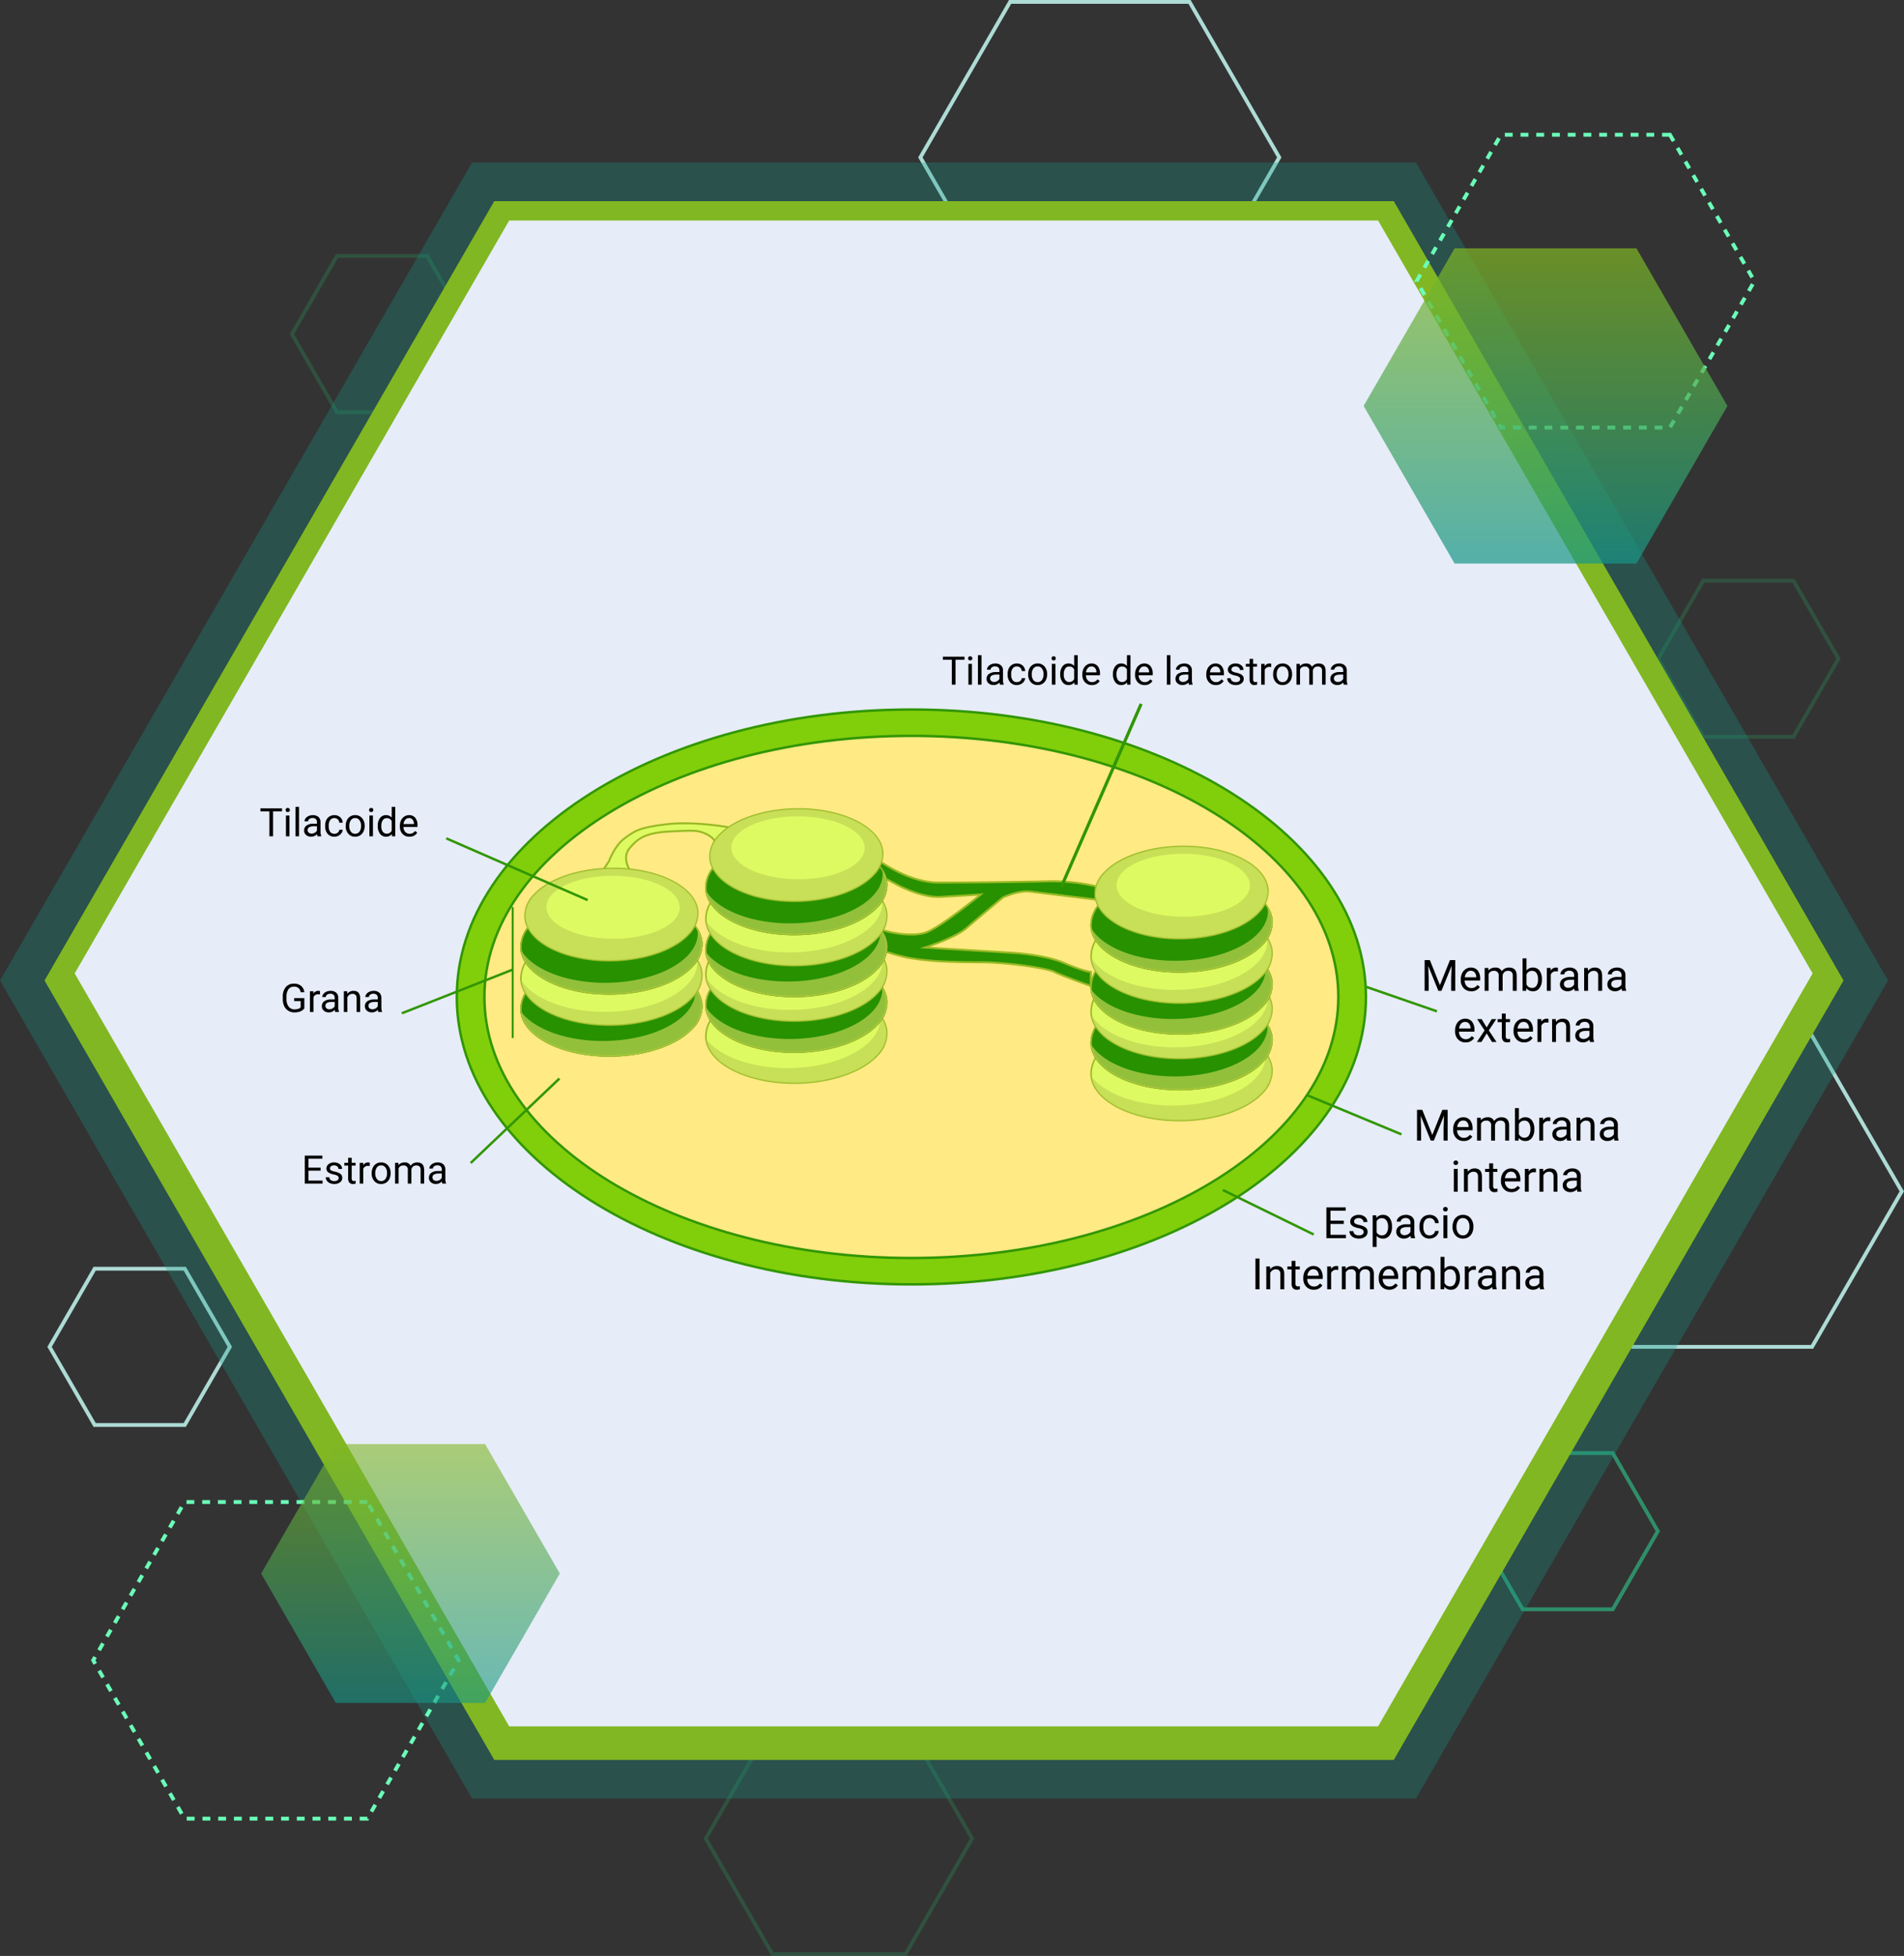 <svg xmlns="http://www.w3.org/2000/svg" xmlns:xlink="http://www.w3.org/1999/xlink" width="484.312" height="497.275" viewBox="0 0 484.312 497.275">
  <rect x="0" y="0" width="484.312" height="497.275" fill="#333333" stroke="none"/>
  <defs>
    <linearGradient id="linear-gradient" x1="0.5" x2="0.5" y2="1" gradientUnits="objectBoundingBox">
      <stop offset="0" stop-color="#81b722"/>
      <stop offset="1" stop-color="#169788"/>
    </linearGradient>
  </defs>
  <g id="Grupo_874287" data-name="Grupo 874287" transform="translate(-870 -1664.933)">
    <path id="Trazado_272635" data-name="Trazado 272635" d="M332.722,28.78H287.085L264.26,68.314l22.824,39.534h45.637l22.825-39.534Z" transform="translate(839.851 1636.638)" fill="none" stroke="#addbd5" stroke-miterlimit="10" stroke-width="0.97"/>
    <path id="Trazado_272641" data-name="Trazado 272641" d="M477.042,264.12H431.4L408.58,303.642,431.4,343.176h45.637l22.825-39.534Z" transform="translate(853.885 1664.176)" fill="none" stroke="#addbd5" stroke-miterlimit="10" stroke-width="0.97"/>
    <path id="Trazado_272642" data-name="Trazado 272642" d="M469.243,163.9H446.314L434.85,183.754l11.464,19.866h22.929l11.465-19.866Z" transform="translate(856.938 1648.654)" fill="none" stroke="#28965a" stroke-miterlimit="10" stroke-width="0.97" opacity="0.3"/>
    <path id="Trazado_272628" data-name="Trazado 272628" d="M74.883,314.66H51.954L40.49,334.526,51.954,354.38H74.883l11.464-19.854Z" transform="translate(842.119 1672.833)" fill="none" stroke="#addbd5" stroke-miterlimit="10" stroke-width="0.97"/>
    <path id="Trazado_272636" data-name="Trazado 272636" d="M196.943,25.29H174.015L162.55,45.144,174.015,65.01h22.929l11.465-19.866Z" transform="translate(781.712 1704.717)" fill="none" stroke="#28965a" stroke-miterlimit="10" stroke-width="0.97" opacity="0.3"/>
    <path id="Trazado_272643" data-name="Trazado 272643" d="M333.913,441.01H310.984L299.52,460.864l11.465,19.854h22.929l11.464-19.854Z" transform="translate(946.319 1593.354)" fill="none" stroke="#2ceaa3" stroke-miterlimit="10" stroke-width="0.97" opacity="0.5"/>
    <path id="Trazado_272634" data-name="Trazado 272634" d="M256.026,414.21H222.131L205.19,443.567l16.941,29.357h33.895l16.941-29.357Z" transform="translate(844.32 1688.798)" fill="none" stroke="#28965a" stroke-miterlimit="10" stroke-width="0.97" opacity="0.3"/>
    <path id="Trazado_272637" data-name="Trazado 272637" d="M113.93,177.709h1.16l.58-1.009" transform="translate(829.684 1650.708)" fill="none" stroke="#28965a" stroke-miterlimit="10" stroke-width="0.98"/>
    <path id="Trazado_274206" data-name="Trazado 274206" d="M0,58.286,33.651,0" transform="translate(946.503 1767.149)" fill="none" stroke="#28965a" stroke-width="0.98" stroke-dasharray="1.97 1.97"/>
    <path id="Trazado_272638" data-name="Trazado 272638" d="M145.91,124.187l.58-1-.58-1.01" transform="translate(834.813 1641.964)" fill="none" stroke="#28965a" stroke-miterlimit="10" stroke-width="0.98"/>
    <path id="Trazado_272629" data-name="Trazado 272629" d="M410.681,72.3H170.554L50.49,280.25,170.554,488.212H410.681L530.745,280.25Z" transform="translate(819.51 1633.965)" fill="#169788" opacity="0.3"/>
    <path id="Trazado_272630" data-name="Trazado 272630" d="M403.453,80.75h-228.8L60.25,278.9l114.4,198.157h228.8L517.855,278.9Z" transform="translate(821.075 1635.32)" fill="#81b722"/>
    <path id="Trazado_272631" data-name="Trazado 272631" d="M398.492,85.04H177.464L66.95,276.455,177.464,467.87H398.492L509.017,276.455Z" transform="translate(822.05 1635.96)" fill="#e6ecf8"/>
    <path id="Trazado_272632" data-name="Trazado 272632" d="M140.647,365.77H94.162L70.92,406.023l23.242,40.253h46.485l23.242-40.253Z" transform="translate(822.787 1681.029)" fill="none" stroke="#6bffb8" stroke-miterlimit="10" stroke-width="0.98" stroke-dasharray="2"/>
    <path id="Trazado_272639" data-name="Trazado 272639" d="M425.469,66.21h-42.98L361.01,103.435l21.478,37.213h42.98l21.49-37.213Z" transform="translate(869.309 1632.988)" fill="none" stroke="#6bffb8" stroke-miterlimit="10" stroke-width="0.98" stroke-dasharray="2"/>
    <path id="Trazado_272633" data-name="Trazado 272633" d="M135.213,372.11H97.234l-18.984,32.9,18.984,32.9h37.979l19-32.9Z" transform="translate(858.182 1659.971)" opacity="0.6" fill="url(#linear-gradient)"/>
    <path id="Trazado_272640" data-name="Trazado 272640" d="M427.572,63.76H381.308L358.17,103.828,381.308,143.9h46.264l23.138-40.068Z" transform="translate(858.689 1664.309)" opacity="0.7" fill="url(#linear-gradient)"/>
    <g id="Grupo_146567" data-name="Grupo 146567" transform="translate(985.88 1845.004)">
      <g id="Grupo_146565" data-name="Grupo 146565">
        <ellipse id="Elipse_6157" data-name="Elipse 6157" cx="115.629" cy="73.08" rx="115.629" ry="73.08" transform="translate(0.312 0.311)" fill="#81ce0b"/>
        <path id="Trazado_256911" data-name="Trazado 256911" d="M201.219,223.7c-63.929,0-115.94-32.922-115.94-73.391s52.011-73.391,115.94-73.391,115.94,32.922,115.94,73.391S265.148,223.7,201.219,223.7Zm0-146.159C137.634,77.536,85.9,110.18,85.9,150.3s51.733,72.768,115.318,72.768S316.536,190.43,316.536,150.3,264.805,77.536,201.219,77.536Z" transform="translate(-85.279 -76.914)" fill="#319602"/>
      </g>
      <g id="Grupo_146566" data-name="Grupo 146566" transform="translate(7.026 6.707)">
        <ellipse id="Elipse_6158" data-name="Elipse 6158" cx="108.603" cy="66.372" rx="108.603" ry="66.372" transform="translate(0.311 0.312)" fill="#ffea83"/>
        <path id="Trazado_256912" data-name="Trazado 256912" d="M200.381,216.189c-60.055,0-108.914-29.914-108.914-66.684s48.859-66.684,108.914-66.684S309.3,112.736,309.3,149.5,260.436,216.189,200.381,216.189Zm0-132.744c-59.712,0-108.292,29.634-108.292,66.06s48.58,66.062,108.292,66.062S308.673,185.931,308.673,149.5,260.094,83.444,200.381,83.444Z" transform="translate(-91.467 -82.821)" fill="#319602"/>
      </g>
    </g>
    <g id="Grupo_146568" data-name="Grupo 146568" transform="translate(989.515 1938.912)">
      <line id="Línea_506" data-name="Línea 506" y1="21.466" x2="22.582" transform="translate(0.209 0.232)" fill="#ffea83"/>
      <rect id="Rectángulo_44358" data-name="Rectángulo 44358" width="31.158" height="0.623" transform="translate(0 21.478) rotate(-43.578)" fill="#319602"/>
    </g>
    <g id="Grupo_146569" data-name="Grupo 146569" transform="translate(972.057 1901.228)">
      <path id="Trazado_256913" data-name="Trazado 256913" d="M105.629,126.432" transform="translate(-68.7 -126.432)" fill="#ffea83"/>
      <path id="Trazado_256914" data-name="Trazado 256914" d="M73.242,145.211" transform="translate(-73.086 -123.889)" fill="#ffea83"/>
      <path id="Trazado_256915" data-name="Trazado 256915" d="M73.417,146.837,73.1,146.3l28.2-11.1.313.539Z" transform="translate(-73.104 -125.246)" fill="#319602"/>
    </g>
    <path id="Trazado_274207" data-name="Trazado 274207" d="M0,0H.623V19.112H0Z" transform="translate(1217.348 1916.103) rotate(-70.923)" fill="#319602"/>
    <path id="Trazado_256916" data-name="Trazado 256916" d="M299.943,173.835l-24.009-9.97.238-.575,24.009,9.97Z" transform="translate(926.418 1779.786)" fill="#319602"/>
    <path id="Trazado_274208" data-name="Trazado 274208" d="M0,0H.623V25.736H0Z" transform="translate(1180.914 1967.765) rotate(-63.937)" fill="#319602"/>
    <path id="Trazado_274209" data-name="Trazado 274209" d="M4.844-3.286H1.763v2.52H5.342V0H.825V-7.109H5.293v.767H1.763v2.29H4.844ZM9.443-1.4a.665.665,0,0,0-.276-.569,2.655,2.655,0,0,0-.962-.349,4.548,4.548,0,0,1-1.089-.352,1.549,1.549,0,0,1-.6-.488,1.168,1.168,0,0,1-.193-.674,1.37,1.37,0,0,1,.549-1.1,2.145,2.145,0,0,1,1.4-.449,2.208,2.208,0,0,1,1.458.464A1.473,1.473,0,0,1,10.3-3.73H9.39a.815.815,0,0,0-.315-.64,1.18,1.18,0,0,0-.793-.269,1.235,1.235,0,0,0-.771.215.676.676,0,0,0-.278.562.548.548,0,0,0,.259.493,3.184,3.184,0,0,0,.935.317,4.872,4.872,0,0,1,1.1.361,1.6,1.6,0,0,1,.623.505,1.243,1.243,0,0,1,.2.72A1.352,1.352,0,0,1,9.78-.33,2.376,2.376,0,0,1,8.311.1,2.66,2.66,0,0,1,7.188-.127a1.827,1.827,0,0,1-.764-.627,1.512,1.512,0,0,1-.276-.872h.9a.935.935,0,0,0,.364.72,1.411,1.411,0,0,0,.9.266,1.457,1.457,0,0,0,.823-.208A.638.638,0,0,0,9.443-1.4Zm3.306-5.161v1.279h.986v.7h-.986V-1.3a.733.733,0,0,0,.132.477.555.555,0,0,0,.449.159,2.187,2.187,0,0,0,.43-.059V0a2.634,2.634,0,0,1-.693.1,1.125,1.125,0,0,1-.913-.366,1.573,1.573,0,0,1-.308-1.04V-4.585h-.962v-.7h.962V-6.562Zm4.595,2.09a2.707,2.707,0,0,0-.444-.034,1.19,1.19,0,0,0-1.206.757V0h-.9V-5.283h.879l.015.61a1.407,1.407,0,0,1,1.26-.708.923.923,0,0,1,.4.068Zm.493,1.782a3.121,3.121,0,0,1,.305-1.4,2.277,2.277,0,0,1,.85-.957,2.313,2.313,0,0,1,1.243-.337,2.228,2.228,0,0,1,1.746.747,2.874,2.874,0,0,1,.667,1.987v.063a3.148,3.148,0,0,1-.3,1.384,2.243,2.243,0,0,1-.845.955A2.339,2.339,0,0,1,20.244.1,2.222,2.222,0,0,1,18.5-.649a2.86,2.86,0,0,1-.667-1.978Zm.908.107a2.26,2.26,0,0,0,.408,1.411,1.3,1.3,0,0,0,1.091.532,1.3,1.3,0,0,0,1.094-.54,2.472,2.472,0,0,0,.405-1.511A2.256,2.256,0,0,0,21.331-4.1a1.312,1.312,0,0,0-1.1-.54,1.3,1.3,0,0,0-1.079.532A2.453,2.453,0,0,0,18.745-2.583Zm5.884-2.7.024.586a1.951,1.951,0,0,1,1.567-.684,1.51,1.51,0,0,1,1.509.85,2,2,0,0,1,.686-.615,2.026,2.026,0,0,1,1-.234q1.738,0,1.768,1.841V0h-.9V-3.486a1.213,1.213,0,0,0-.259-.847,1.14,1.14,0,0,0-.869-.281,1.2,1.2,0,0,0-.835.3,1.218,1.218,0,0,0-.386.808V0h-.908V-3.462a1.008,1.008,0,0,0-1.128-1.152,1.209,1.209,0,0,0-1.216.757V0h-.9V-5.283ZM35.806,0a1.9,1.9,0,0,1-.127-.557,2.015,2.015,0,0,1-1.5.654,1.865,1.865,0,0,1-1.282-.442,1.43,1.43,0,0,1-.5-1.121,1.494,1.494,0,0,1,.627-1.282A2.958,2.958,0,0,1,34.785-3.2h.879v-.415a1.015,1.015,0,0,0-.283-.754,1.138,1.138,0,0,0-.835-.281,1.317,1.317,0,0,0-.811.244.719.719,0,0,0-.327.591H32.5a1.247,1.247,0,0,1,.281-.764,1.916,1.916,0,0,1,.762-.583A2.563,2.563,0,0,1,34.6-5.381a2.089,2.089,0,0,1,1.431.457,1.647,1.647,0,0,1,.537,1.257v2.432a2.973,2.973,0,0,0,.186,1.157V0Zm-1.5-.688a1.588,1.588,0,0,0,.806-.22,1.329,1.329,0,0,0,.552-.571V-2.563h-.708q-1.66,0-1.66.972a.822.822,0,0,0,.283.664A1.089,1.089,0,0,0,34.307-.688Z" transform="translate(946.708 1965.851)"/>
    <path id="Trazado_274210" data-name="Trazado 274210" d="M6.074-.933a2.166,2.166,0,0,1-1.008.774A4.073,4.073,0,0,1,3.56.1,2.921,2.921,0,0,1,2.017-.31,2.716,2.716,0,0,1,.974-1.47,4.005,4.005,0,0,1,.6-3.213v-.62a3.739,3.739,0,0,1,.75-2.49,2.612,2.612,0,0,1,2.107-.884,2.7,2.7,0,0,1,1.792.569,2.478,2.478,0,0,1,.83,1.614H5.137A1.55,1.55,0,0,0,3.457-6.44a1.66,1.66,0,0,0-1.428.662A3.233,3.233,0,0,0,1.538-3.86v.582a3.03,3.03,0,0,0,.547,1.9,1.773,1.773,0,0,0,1.479.706,3.268,3.268,0,0,0,.923-.117,1.427,1.427,0,0,0,.654-.395V-2.773H3.5V-3.54H6.074Zm3.975-3.54A2.707,2.707,0,0,0,9.6-4.507,1.19,1.19,0,0,0,8.4-3.75V0H7.5V-5.283h.879l.015.61a1.407,1.407,0,0,1,1.26-.708.923.923,0,0,1,.4.068ZM13.945,0a1.9,1.9,0,0,1-.127-.557,2.015,2.015,0,0,1-1.5.654,1.865,1.865,0,0,1-1.282-.442,1.43,1.43,0,0,1-.5-1.121,1.494,1.494,0,0,1,.627-1.282A2.958,2.958,0,0,1,12.925-3.2H13.8v-.415a1.015,1.015,0,0,0-.283-.754,1.138,1.138,0,0,0-.835-.281,1.317,1.317,0,0,0-.811.244.719.719,0,0,0-.327.591H10.64a1.247,1.247,0,0,1,.281-.764,1.916,1.916,0,0,1,.762-.583,2.563,2.563,0,0,1,1.057-.215,2.089,2.089,0,0,1,1.431.457,1.647,1.647,0,0,1,.537,1.257v2.432a2.973,2.973,0,0,0,.186,1.157V0Zm-1.5-.688a1.588,1.588,0,0,0,.806-.22,1.329,1.329,0,0,0,.552-.571V-2.563H13.1q-1.66,0-1.66.972a.822.822,0,0,0,.283.664A1.089,1.089,0,0,0,12.446-.688Zm4.531-4.595.029.664a1.925,1.925,0,0,1,1.582-.762q1.675,0,1.689,1.89V0h-.9V-3.5a1.216,1.216,0,0,0-.261-.845,1.047,1.047,0,0,0-.8-.273,1.3,1.3,0,0,0-.771.234,1.592,1.592,0,0,0-.518.615V0h-.9V-5.283ZM24.9,0a1.9,1.9,0,0,1-.127-.557,2.015,2.015,0,0,1-1.5.654A1.865,1.865,0,0,1,21.99-.344a1.43,1.43,0,0,1-.5-1.121,1.494,1.494,0,0,1,.627-1.282A2.958,2.958,0,0,1,23.882-3.2h.879v-.415a1.015,1.015,0,0,0-.283-.754,1.138,1.138,0,0,0-.835-.281,1.317,1.317,0,0,0-.811.244.719.719,0,0,0-.327.591H21.6a1.247,1.247,0,0,1,.281-.764,1.916,1.916,0,0,1,.762-.583A2.563,2.563,0,0,1,23.7-5.381a2.089,2.089,0,0,1,1.431.457,1.647,1.647,0,0,1,.537,1.257v2.432A2.973,2.973,0,0,0,25.85-.078V0ZM23.4-.688a1.588,1.588,0,0,0,.806-.22,1.329,1.329,0,0,0,.552-.571V-2.563h-.708q-1.66,0-1.66.972a.822.822,0,0,0,.283.664A1.089,1.089,0,0,0,23.4-.688Z" transform="translate(941.335 1922.226)"/>
    <path id="Trazado_274211" data-name="Trazado 274211" d="M5.737-6.343H3.452V0H2.52V-6.343H.239v-.767h5.5ZM7.632,0h-.9V-5.283h.9ZM6.655-6.685a.539.539,0,0,1,.134-.371.5.5,0,0,1,.4-.151.512.512,0,0,1,.4.151.534.534,0,0,1,.137.371.516.516,0,0,1-.137.366.521.521,0,0,1-.4.146.513.513,0,0,1-.4-.146A.521.521,0,0,1,6.655-6.685ZM10.059,0h-.9V-7.5h.9Zm4.707,0a1.9,1.9,0,0,1-.127-.557,2.015,2.015,0,0,1-1.5.654,1.865,1.865,0,0,1-1.282-.442,1.43,1.43,0,0,1-.5-1.121,1.494,1.494,0,0,1,.627-1.282A2.958,2.958,0,0,1,13.745-3.2h.879v-.415a1.015,1.015,0,0,0-.283-.754,1.138,1.138,0,0,0-.835-.281,1.317,1.317,0,0,0-.811.244.719.719,0,0,0-.327.591H11.46a1.247,1.247,0,0,1,.281-.764,1.916,1.916,0,0,1,.762-.583,2.563,2.563,0,0,1,1.057-.215,2.089,2.089,0,0,1,1.431.457,1.647,1.647,0,0,1,.537,1.257v2.432a2.973,2.973,0,0,0,.186,1.157V0Zm-1.5-.688a1.588,1.588,0,0,0,.806-.22,1.329,1.329,0,0,0,.552-.571V-2.563h-.708q-1.66,0-1.66.972a.822.822,0,0,0,.283.664A1.089,1.089,0,0,0,13.267-.688Zm5.8.049a1.3,1.3,0,0,0,.845-.293,1.031,1.031,0,0,0,.4-.732h.854A1.638,1.638,0,0,1,20.85-.8a2.058,2.058,0,0,1-.769.654A2.219,2.219,0,0,1,19.063.1a2.176,2.176,0,0,1-1.716-.72,2.869,2.869,0,0,1-.637-1.97v-.151a3.181,3.181,0,0,1,.283-1.372,2.157,2.157,0,0,1,.813-.933,2.309,2.309,0,0,1,1.252-.332,2.119,2.119,0,0,1,1.477.532,1.9,1.9,0,0,1,.627,1.382h-.854a1.245,1.245,0,0,0-.388-.842,1.208,1.208,0,0,0-.862-.33,1.264,1.264,0,0,0-1.067.5,2.328,2.328,0,0,0-.378,1.433v.171a2.281,2.281,0,0,0,.376,1.406A1.27,1.27,0,0,0,19.063-.64ZM21.938-2.69a3.121,3.121,0,0,1,.305-1.4,2.277,2.277,0,0,1,.85-.957,2.313,2.313,0,0,1,1.243-.337,2.228,2.228,0,0,1,1.746.747,2.874,2.874,0,0,1,.667,1.987v.063a3.148,3.148,0,0,1-.3,1.384,2.243,2.243,0,0,1-.845.955A2.339,2.339,0,0,1,24.346.1,2.222,2.222,0,0,1,22.6-.649a2.86,2.86,0,0,1-.667-1.978Zm.908.107a2.26,2.26,0,0,0,.408,1.411,1.3,1.3,0,0,0,1.091.532,1.3,1.3,0,0,0,1.094-.54,2.472,2.472,0,0,0,.405-1.511A2.256,2.256,0,0,0,25.432-4.1a1.312,1.312,0,0,0-1.1-.54,1.3,1.3,0,0,0-1.079.532A2.453,2.453,0,0,0,22.847-2.583ZM28.862,0h-.9V-5.283h.9Zm-.977-6.685a.539.539,0,0,1,.134-.371.5.5,0,0,1,.4-.151.512.512,0,0,1,.4.151.534.534,0,0,1,.137.371.516.516,0,0,1-.137.366.521.521,0,0,1-.4.146.513.513,0,0,1-.4-.146A.521.521,0,0,1,27.886-6.685Zm2.2,4a3.1,3.1,0,0,1,.576-1.956,1.822,1.822,0,0,1,1.509-.74,1.832,1.832,0,0,1,1.47.635V-7.5h.9V0h-.83l-.044-.566A1.84,1.84,0,0,1,32.163.1a1.8,1.8,0,0,1-1.5-.752,3.13,3.13,0,0,1-.579-1.963Zm.9.1a2.343,2.343,0,0,0,.371,1.406,1.2,1.2,0,0,0,1.025.508,1.318,1.318,0,0,0,1.255-.771V-3.867A1.328,1.328,0,0,0,32.4-4.614a1.205,1.205,0,0,0-1.035.513A2.58,2.58,0,0,0,30.991-2.583ZM38.14.1a2.308,2.308,0,0,1-1.748-.706A2.619,2.619,0,0,1,35.718-2.5v-.166a3.17,3.17,0,0,1,.3-1.4,2.343,2.343,0,0,1,.84-.967,2.112,2.112,0,0,1,1.169-.349,1.979,1.979,0,0,1,1.6.679A2.939,2.939,0,0,1,40.2-2.759v.376H36.621a1.878,1.878,0,0,0,.457,1.262,1.435,1.435,0,0,0,1.111.481A1.573,1.573,0,0,0,39-.835a2.037,2.037,0,0,0,.581-.518l.552.43A2.219,2.219,0,0,1,38.14.1Zm-.112-4.736a1.2,1.2,0,0,0-.918.4,1.934,1.934,0,0,0-.459,1.116H39.3v-.068a1.721,1.721,0,0,0-.371-1.067A1.134,1.134,0,0,0,38.027-4.639Z" transform="translate(936 1877.556)"/>
    <path id="Trazado_274212" data-name="Trazado 274212" d="M5.737-6.343H3.452V0H2.52V-6.343H.239v-.767h5.5ZM7.632,0h-.9V-5.283h.9ZM6.655-6.685a.539.539,0,0,1,.134-.371.5.5,0,0,1,.4-.151.512.512,0,0,1,.4.151.534.534,0,0,1,.137.371.516.516,0,0,1-.137.366.521.521,0,0,1-.4.146.513.513,0,0,1-.4-.146A.521.521,0,0,1,6.655-6.685ZM10.059,0h-.9V-7.5h.9Zm4.707,0a1.9,1.9,0,0,1-.127-.557,2.015,2.015,0,0,1-1.5.654,1.865,1.865,0,0,1-1.282-.442,1.43,1.43,0,0,1-.5-1.121,1.494,1.494,0,0,1,.627-1.282A2.958,2.958,0,0,1,13.745-3.2h.879v-.415a1.015,1.015,0,0,0-.283-.754,1.138,1.138,0,0,0-.835-.281,1.317,1.317,0,0,0-.811.244.719.719,0,0,0-.327.591H11.46a1.247,1.247,0,0,1,.281-.764,1.916,1.916,0,0,1,.762-.583,2.563,2.563,0,0,1,1.057-.215,2.089,2.089,0,0,1,1.431.457,1.647,1.647,0,0,1,.537,1.257v2.432a2.973,2.973,0,0,0,.186,1.157V0Zm-1.5-.688a1.588,1.588,0,0,0,.806-.22,1.329,1.329,0,0,0,.552-.571V-2.563h-.708q-1.66,0-1.66.972a.822.822,0,0,0,.283.664A1.089,1.089,0,0,0,13.267-.688Zm5.8.049a1.3,1.3,0,0,0,.845-.293,1.031,1.031,0,0,0,.4-.732h.854A1.638,1.638,0,0,1,20.85-.8a2.058,2.058,0,0,1-.769.654A2.219,2.219,0,0,1,19.063.1a2.176,2.176,0,0,1-1.716-.72,2.869,2.869,0,0,1-.637-1.97v-.151a3.181,3.181,0,0,1,.283-1.372,2.157,2.157,0,0,1,.813-.933,2.309,2.309,0,0,1,1.252-.332,2.119,2.119,0,0,1,1.477.532,1.9,1.9,0,0,1,.627,1.382h-.854a1.245,1.245,0,0,0-.388-.842,1.208,1.208,0,0,0-.862-.33,1.264,1.264,0,0,0-1.067.5,2.328,2.328,0,0,0-.378,1.433v.171a2.281,2.281,0,0,0,.376,1.406A1.27,1.27,0,0,0,19.063-.64ZM21.938-2.69a3.121,3.121,0,0,1,.305-1.4,2.277,2.277,0,0,1,.85-.957,2.313,2.313,0,0,1,1.243-.337,2.228,2.228,0,0,1,1.746.747,2.874,2.874,0,0,1,.667,1.987v.063a3.148,3.148,0,0,1-.3,1.384,2.243,2.243,0,0,1-.845.955A2.339,2.339,0,0,1,24.346.1,2.222,2.222,0,0,1,22.6-.649a2.86,2.86,0,0,1-.667-1.978Zm.908.107a2.26,2.26,0,0,0,.408,1.411,1.3,1.3,0,0,0,1.091.532,1.3,1.3,0,0,0,1.094-.54,2.472,2.472,0,0,0,.405-1.511A2.256,2.256,0,0,0,25.432-4.1a1.312,1.312,0,0,0-1.1-.54,1.3,1.3,0,0,0-1.079.532A2.453,2.453,0,0,0,22.847-2.583ZM28.862,0h-.9V-5.283h.9Zm-.977-6.685a.539.539,0,0,1,.134-.371.5.5,0,0,1,.4-.151.512.512,0,0,1,.4.151.534.534,0,0,1,.137.371.516.516,0,0,1-.137.366.521.521,0,0,1-.4.146.513.513,0,0,1-.4-.146A.521.521,0,0,1,27.886-6.685Zm2.2,4a3.1,3.1,0,0,1,.576-1.956,1.822,1.822,0,0,1,1.509-.74,1.832,1.832,0,0,1,1.47.635V-7.5h.9V0h-.83l-.044-.566A1.84,1.84,0,0,1,32.163.1a1.8,1.8,0,0,1-1.5-.752,3.13,3.13,0,0,1-.579-1.963Zm.9.1a2.343,2.343,0,0,0,.371,1.406,1.2,1.2,0,0,0,1.025.508,1.318,1.318,0,0,0,1.255-.771V-3.867A1.328,1.328,0,0,0,32.4-4.614a1.205,1.205,0,0,0-1.035.513A2.58,2.58,0,0,0,30.991-2.583ZM38.14.1a2.308,2.308,0,0,1-1.748-.706A2.619,2.619,0,0,1,35.718-2.5v-.166a3.17,3.17,0,0,1,.3-1.4,2.343,2.343,0,0,1,.84-.967,2.112,2.112,0,0,1,1.169-.349,1.979,1.979,0,0,1,1.6.679A2.939,2.939,0,0,1,40.2-2.759v.376H36.621a1.878,1.878,0,0,0,.457,1.262,1.435,1.435,0,0,0,1.111.481A1.573,1.573,0,0,0,39-.835a2.037,2.037,0,0,0,.581-.518l.552.43A2.219,2.219,0,0,1,38.14.1Zm-.112-4.736a1.2,1.2,0,0,0-.918.4,1.934,1.934,0,0,0-.459,1.116H39.3v-.068a1.721,1.721,0,0,0-.371-1.067A1.134,1.134,0,0,0,38.027-4.639ZM43.5-2.686a3.1,3.1,0,0,1,.576-1.956,1.822,1.822,0,0,1,1.509-.74,1.832,1.832,0,0,1,1.47.635V-7.5h.9V0h-.83l-.044-.566A1.84,1.84,0,0,1,45.576.1a1.8,1.8,0,0,1-1.5-.752A3.13,3.13,0,0,1,43.5-2.617Zm.9.1a2.343,2.343,0,0,0,.371,1.406A1.2,1.2,0,0,0,45.8-.669a1.318,1.318,0,0,0,1.255-.771V-3.867a1.328,1.328,0,0,0-1.245-.747,1.205,1.205,0,0,0-1.035.513A2.58,2.58,0,0,0,44.4-2.583ZM51.553.1A2.308,2.308,0,0,1,49.8-.608,2.619,2.619,0,0,1,49.131-2.5v-.166a3.17,3.17,0,0,1,.3-1.4,2.343,2.343,0,0,1,.84-.967,2.112,2.112,0,0,1,1.169-.349,1.979,1.979,0,0,1,1.6.679,2.939,2.939,0,0,1,.571,1.943v.376H50.034a1.878,1.878,0,0,0,.457,1.262A1.435,1.435,0,0,0,51.6-.64a1.573,1.573,0,0,0,.811-.2,2.037,2.037,0,0,0,.581-.518l.552.43A2.219,2.219,0,0,1,51.553.1ZM51.44-4.639a1.2,1.2,0,0,0-.918.4,1.934,1.934,0,0,0-.459,1.116H52.71v-.068a1.721,1.721,0,0,0-.371-1.067A1.134,1.134,0,0,0,51.44-4.639ZM58.115,0h-.9V-7.5h.9Zm4.707,0A1.9,1.9,0,0,1,62.7-.557a2.015,2.015,0,0,1-1.5.654A1.865,1.865,0,0,1,59.91-.344a1.43,1.43,0,0,1-.5-1.121,1.494,1.494,0,0,1,.627-1.282A2.958,2.958,0,0,1,61.8-3.2h.879v-.415a1.015,1.015,0,0,0-.283-.754,1.138,1.138,0,0,0-.835-.281,1.317,1.317,0,0,0-.811.244.719.719,0,0,0-.327.591h-.908a1.247,1.247,0,0,1,.281-.764,1.916,1.916,0,0,1,.762-.583,2.563,2.563,0,0,1,1.057-.215,2.089,2.089,0,0,1,1.431.457,1.647,1.647,0,0,1,.537,1.257v2.432A2.973,2.973,0,0,0,63.77-.078V0Zm-1.5-.688a1.588,1.588,0,0,0,.806-.22,1.329,1.329,0,0,0,.552-.571V-2.563h-.708q-1.66,0-1.66.972a.822.822,0,0,0,.283.664A1.089,1.089,0,0,0,61.323-.688ZM69.668.1A2.308,2.308,0,0,1,67.92-.608,2.619,2.619,0,0,1,67.246-2.5v-.166a3.17,3.17,0,0,1,.3-1.4,2.342,2.342,0,0,1,.84-.967,2.112,2.112,0,0,1,1.169-.349,1.979,1.979,0,0,1,1.6.679,2.939,2.939,0,0,1,.571,1.943v.376H68.149a1.878,1.878,0,0,0,.457,1.262,1.435,1.435,0,0,0,1.111.481,1.573,1.573,0,0,0,.811-.2,2.037,2.037,0,0,0,.581-.518l.552.43A2.219,2.219,0,0,1,69.668.1Zm-.112-4.736a1.2,1.2,0,0,0-.918.4,1.934,1.934,0,0,0-.459,1.116h2.646v-.068a1.721,1.721,0,0,0-.371-1.067A1.134,1.134,0,0,0,69.556-4.639ZM75.85-1.4a.665.665,0,0,0-.276-.569,2.655,2.655,0,0,0-.962-.349,4.548,4.548,0,0,1-1.089-.352,1.549,1.549,0,0,1-.6-.488,1.168,1.168,0,0,1-.193-.674,1.37,1.37,0,0,1,.549-1.1,2.145,2.145,0,0,1,1.4-.449,2.208,2.208,0,0,1,1.458.464A1.473,1.473,0,0,1,76.7-3.73H75.8a.815.815,0,0,0-.315-.64,1.18,1.18,0,0,0-.793-.269,1.235,1.235,0,0,0-.771.215.676.676,0,0,0-.278.562.548.548,0,0,0,.259.493,3.184,3.184,0,0,0,.935.317,4.872,4.872,0,0,1,1.1.361,1.6,1.6,0,0,1,.623.505,1.243,1.243,0,0,1,.2.72A1.352,1.352,0,0,1,76.187-.33,2.376,2.376,0,0,1,74.717.1a2.66,2.66,0,0,1-1.123-.225,1.827,1.827,0,0,1-.764-.627,1.512,1.512,0,0,1-.276-.872h.9a.935.935,0,0,0,.364.72,1.411,1.411,0,0,0,.9.266,1.457,1.457,0,0,0,.823-.208A.638.638,0,0,0,75.85-1.4Zm3.306-5.161v1.279h.986v.7h-.986V-1.3a.733.733,0,0,0,.132.477.555.555,0,0,0,.449.159,2.187,2.187,0,0,0,.43-.059V0a2.634,2.634,0,0,1-.693.1,1.125,1.125,0,0,1-.913-.366,1.573,1.573,0,0,1-.308-1.04V-4.585H77.29v-.7h.962V-6.562Zm4.595,2.09a2.707,2.707,0,0,0-.444-.034A1.19,1.19,0,0,0,82.1-3.75V0h-.9V-5.283h.879l.015.61a1.407,1.407,0,0,1,1.26-.708.923.923,0,0,1,.4.068Zm.493,1.782a3.121,3.121,0,0,1,.305-1.4,2.277,2.277,0,0,1,.85-.957,2.313,2.313,0,0,1,1.243-.337,2.228,2.228,0,0,1,1.746.747,2.874,2.874,0,0,1,.667,1.987v.063a3.148,3.148,0,0,1-.3,1.384,2.243,2.243,0,0,1-.845.955A2.339,2.339,0,0,1,86.65.1,2.222,2.222,0,0,1,84.91-.649a2.86,2.86,0,0,1-.667-1.978Zm.908.107a2.26,2.26,0,0,0,.408,1.411A1.3,1.3,0,0,0,86.65-.64a1.3,1.3,0,0,0,1.094-.54,2.472,2.472,0,0,0,.405-1.511A2.256,2.256,0,0,0,87.737-4.1a1.312,1.312,0,0,0-1.1-.54,1.3,1.3,0,0,0-1.079.532A2.453,2.453,0,0,0,85.151-2.583Zm5.884-2.7.024.586a1.951,1.951,0,0,1,1.567-.684,1.51,1.51,0,0,1,1.509.85,2,2,0,0,1,.686-.615,2.026,2.026,0,0,1,1-.234q1.738,0,1.768,1.841V0h-.9V-3.486a1.213,1.213,0,0,0-.259-.847,1.14,1.14,0,0,0-.869-.281,1.2,1.2,0,0,0-.835.3,1.218,1.218,0,0,0-.386.808V0h-.908V-3.462A1.008,1.008,0,0,0,92.3-4.614a1.209,1.209,0,0,0-1.216.757V0h-.9V-5.283ZM102.212,0a1.9,1.9,0,0,1-.127-.557,2.016,2.016,0,0,1-1.5.654A1.865,1.865,0,0,1,99.3-.344a1.43,1.43,0,0,1-.5-1.121,1.494,1.494,0,0,1,.627-1.282,2.958,2.958,0,0,1,1.765-.457h.879v-.415a1.015,1.015,0,0,0-.283-.754,1.138,1.138,0,0,0-.835-.281,1.317,1.317,0,0,0-.811.244.719.719,0,0,0-.327.591h-.908a1.247,1.247,0,0,1,.281-.764,1.916,1.916,0,0,1,.762-.583,2.563,2.563,0,0,1,1.057-.215,2.089,2.089,0,0,1,1.431.457,1.647,1.647,0,0,1,.537,1.257v2.432a2.973,2.973,0,0,0,.186,1.157V0Zm-1.5-.688a1.588,1.588,0,0,0,.806-.22,1.329,1.329,0,0,0,.552-.571V-2.563h-.708q-1.66,0-1.66.972a.822.822,0,0,0,.283.664A1.089,1.089,0,0,0,100.713-.688Z" transform="translate(1109.598 1839)"/>
    <path id="Trazado_274213" data-name="Trazado 274213" d="M-24.154-7.82-21.6-1.439l2.557-6.381H-17.7V0h-1.031V-3.045l.1-3.287L-21.205,0h-.79l-2.562-6.316.1,3.271V0h-1.031V-7.82ZM-13.626.107a2.539,2.539,0,0,1-1.923-.776,2.881,2.881,0,0,1-.741-2.076v-.183a3.487,3.487,0,0,1,.33-1.544,2.577,2.577,0,0,1,.924-1.063,2.323,2.323,0,0,1,1.286-.384,2.177,2.177,0,0,1,1.762.747,3.232,3.232,0,0,1,.628,2.138v.414H-15.3a2.066,2.066,0,0,0,.5,1.388A1.579,1.579,0,0,0-13.573-.7a1.731,1.731,0,0,0,.892-.215,2.24,2.24,0,0,0,.639-.569l.607.473A2.44,2.44,0,0,1-13.626.107ZM-13.75-5.1a1.325,1.325,0,0,0-1.01.438,2.128,2.128,0,0,0-.5,1.227h2.911v-.075a1.893,1.893,0,0,0-.408-1.174A1.248,1.248,0,0,0-13.75-5.1Zm4.474-.709.027.645a2.146,2.146,0,0,1,1.724-.752,1.662,1.662,0,0,1,1.66.935,2.2,2.2,0,0,1,.755-.677,2.229,2.229,0,0,1,1.1-.258q1.912,0,1.944,2.025V0h-.994V-3.835a1.334,1.334,0,0,0-.285-.932A1.254,1.254,0,0,0-4.3-5.076a1.318,1.318,0,0,0-.918.33,1.34,1.34,0,0,0-.424.889V0h-1V-3.808A1.109,1.109,0,0,0-7.885-5.076a1.329,1.329,0,0,0-1.337.833V0h-.994V-5.812ZM4.351-2.841A3.455,3.455,0,0,1,3.738-.7,1.956,1.956,0,0,1,2.095.107a2.026,2.026,0,0,1-1.7-.779L.344,0H-.569V-8.25H.424v3.078a2.014,2.014,0,0,1,1.66-.747,1.968,1.968,0,0,1,1.662.8,3.559,3.559,0,0,1,.6,2.191Zm-.994-.113a2.685,2.685,0,0,0-.392-1.568,1.3,1.3,0,0,0-1.128-.553,1.459,1.459,0,0,0-1.413.913v2.514a1.5,1.5,0,0,0,1.423.913,1.291,1.291,0,0,0,1.112-.553A2.855,2.855,0,0,0,3.357-2.954ZM8.411-4.92a2.978,2.978,0,0,0-.489-.038A1.309,1.309,0,0,0,6.6-4.125V0H5.6V-5.812h.967l.016.671a1.547,1.547,0,0,1,1.386-.779,1.015,1.015,0,0,1,.44.075ZM12.7,0a2.087,2.087,0,0,1-.14-.612A2.217,2.217,0,0,1,10.9.107a2.051,2.051,0,0,1-1.41-.486,1.573,1.573,0,0,1-.551-1.233,1.643,1.643,0,0,1,.69-1.41,3.254,3.254,0,0,1,1.942-.5h.967V-3.98a1.116,1.116,0,0,0-.312-.83,1.252,1.252,0,0,0-.918-.309,1.449,1.449,0,0,0-.892.269.791.791,0,0,0-.36.65h-1a1.371,1.371,0,0,1,.309-.841,2.108,2.108,0,0,1,.838-.642,2.819,2.819,0,0,1,1.163-.236,2.3,2.3,0,0,1,1.574.5,1.812,1.812,0,0,1,.591,1.383v2.675a3.27,3.27,0,0,0,.2,1.273V0ZM11.048-.757A1.746,1.746,0,0,0,11.935-1a1.462,1.462,0,0,0,.607-.628V-2.82h-.779q-1.826,0-1.826,1.069a.9.9,0,0,0,.312.73A1.2,1.2,0,0,0,11.048-.757Zm4.984-5.054.032.73a2.118,2.118,0,0,1,1.74-.838q1.842,0,1.858,2.079V0H18.67V-3.846a1.338,1.338,0,0,0-.287-.929,1.152,1.152,0,0,0-.878-.3,1.434,1.434,0,0,0-.849.258,1.751,1.751,0,0,0-.569.677V0h-.994V-5.812ZM24.75,0a2.087,2.087,0,0,1-.14-.612,2.217,2.217,0,0,1-1.654.72,2.051,2.051,0,0,1-1.41-.486A1.573,1.573,0,0,1,21-1.611a1.643,1.643,0,0,1,.69-1.41,3.254,3.254,0,0,1,1.942-.5h.967V-3.98a1.116,1.116,0,0,0-.312-.83,1.252,1.252,0,0,0-.918-.309,1.449,1.449,0,0,0-.892.269.791.791,0,0,0-.36.65h-1a1.371,1.371,0,0,1,.309-.841,2.108,2.108,0,0,1,.838-.642,2.819,2.819,0,0,1,1.163-.236,2.3,2.3,0,0,1,1.574.5,1.812,1.812,0,0,1,.591,1.383v2.675a3.27,3.27,0,0,0,.2,1.273V0ZM23.1-.757A1.746,1.746,0,0,0,23.987-1a1.462,1.462,0,0,0,.607-.628V-2.82h-.779q-1.826,0-1.826,1.069a.9.9,0,0,0,.312.73A1.2,1.2,0,0,0,23.1-.757ZM-15.074,13.107A2.539,2.539,0,0,1-17,12.331a2.881,2.881,0,0,1-.741-2.076v-.183a3.487,3.487,0,0,1,.33-1.544,2.577,2.577,0,0,1,.924-1.063A2.323,2.323,0,0,1-15.2,7.081a2.177,2.177,0,0,1,1.762.747,3.232,3.232,0,0,1,.628,2.138v.414h-3.937a2.066,2.066,0,0,0,.5,1.388,1.579,1.579,0,0,0,1.222.529,1.731,1.731,0,0,0,.892-.215,2.24,2.24,0,0,0,.639-.569l.607.473A2.44,2.44,0,0,1-15.074,13.107ZM-15.2,7.9a1.325,1.325,0,0,0-1.01.438,2.128,2.128,0,0,0-.5,1.227H-13.8V9.487a1.893,1.893,0,0,0-.408-1.174A1.248,1.248,0,0,0-15.2,7.9ZM-9.708,9.31l1.289-2.122h1.16l-1.9,2.874L-7.2,13H-8.349l-1.343-2.175L-11.035,13H-12.19l1.96-2.938-1.9-2.874h1.149Zm4.85-3.529V7.188h1.085v.768H-4.858v3.609a.807.807,0,0,0,.145.524.61.61,0,0,0,.494.175,2.406,2.406,0,0,0,.473-.064V13a2.9,2.9,0,0,1-.763.107,1.237,1.237,0,0,1-1-.4,1.731,1.731,0,0,1-.338-1.144v-3.6H-6.91V7.188h1.058V5.781ZM-.2,13.107a2.539,2.539,0,0,1-1.923-.776,2.881,2.881,0,0,1-.741-2.076v-.183a3.487,3.487,0,0,1,.33-1.544,2.577,2.577,0,0,1,.924-1.063A2.323,2.323,0,0,1-.325,7.081a2.177,2.177,0,0,1,1.762.747,3.232,3.232,0,0,1,.628,2.138v.414H-1.872a2.066,2.066,0,0,0,.5,1.388A1.579,1.579,0,0,0-.148,12.3a1.731,1.731,0,0,0,.892-.215,2.24,2.24,0,0,0,.639-.569l.607.473A2.44,2.44,0,0,1-.2,13.107ZM-.325,7.9a1.325,1.325,0,0,0-1.01.438,2.128,2.128,0,0,0-.5,1.227H1.072V9.487A1.893,1.893,0,0,0,.663,8.314,1.248,1.248,0,0,0-.325,7.9Zm6.349.183a2.978,2.978,0,0,0-.489-.038,1.309,1.309,0,0,0-1.327.833V13H3.215V7.188h.967L4.2,7.86a1.547,1.547,0,0,1,1.386-.779,1.015,1.015,0,0,1,.44.075Zm1.853-.892.032.73a2.118,2.118,0,0,1,1.74-.838q1.842,0,1.858,2.079V13h-.994V9.154a1.338,1.338,0,0,0-.287-.929,1.152,1.152,0,0,0-.878-.3,1.434,1.434,0,0,0-.849.258,1.751,1.751,0,0,0-.569.677V13H6.937V7.188ZM16.594,13a2.087,2.087,0,0,1-.14-.612,2.217,2.217,0,0,1-1.654.72,2.051,2.051,0,0,1-1.41-.486,1.573,1.573,0,0,1-.551-1.233,1.643,1.643,0,0,1,.69-1.41,3.254,3.254,0,0,1,1.942-.5h.967V9.02a1.116,1.116,0,0,0-.312-.83,1.252,1.252,0,0,0-.918-.309,1.449,1.449,0,0,0-.892.269.791.791,0,0,0-.36.65h-1a1.371,1.371,0,0,1,.309-.841,2.108,2.108,0,0,1,.838-.642,2.819,2.819,0,0,1,1.163-.236,2.3,2.3,0,0,1,1.574.5,1.812,1.812,0,0,1,.591,1.383v2.675a3.27,3.27,0,0,0,.2,1.273V13Zm-1.649-.757A1.746,1.746,0,0,0,15.831,12a1.462,1.462,0,0,0,.607-.628V10.18h-.779q-1.826,0-1.826,1.069a.9.9,0,0,0,.312.73A1.2,1.2,0,0,0,14.945,12.243Z" transform="translate(1257.862 1916.842)"/>
    <path id="Trazado_274214" data-name="Trazado 274214" d="M-24.154-7.82-21.6-1.439l2.557-6.381H-17.7V0h-1.031V-3.045l.1-3.287L-21.205,0h-.79l-2.562-6.316.1,3.271V0h-1.031V-7.82ZM-13.626.107a2.539,2.539,0,0,1-1.923-.776,2.881,2.881,0,0,1-.741-2.076v-.183a3.487,3.487,0,0,1,.33-1.544,2.577,2.577,0,0,1,.924-1.063,2.323,2.323,0,0,1,1.286-.384,2.177,2.177,0,0,1,1.762.747,3.232,3.232,0,0,1,.628,2.138v.414H-15.3a2.066,2.066,0,0,0,.5,1.388A1.579,1.579,0,0,0-13.573-.7a1.731,1.731,0,0,0,.892-.215,2.24,2.24,0,0,0,.639-.569l.607.473A2.44,2.44,0,0,1-13.626.107ZM-13.75-5.1a1.325,1.325,0,0,0-1.01.438,2.128,2.128,0,0,0-.5,1.227h2.911v-.075a1.893,1.893,0,0,0-.408-1.174A1.248,1.248,0,0,0-13.75-5.1Zm4.474-.709.027.645a2.146,2.146,0,0,1,1.724-.752,1.662,1.662,0,0,1,1.66.935,2.2,2.2,0,0,1,.755-.677,2.229,2.229,0,0,1,1.1-.258q1.912,0,1.944,2.025V0h-.994V-3.835a1.334,1.334,0,0,0-.285-.932A1.254,1.254,0,0,0-4.3-5.076a1.318,1.318,0,0,0-.918.33,1.34,1.34,0,0,0-.424.889V0h-1V-3.808A1.109,1.109,0,0,0-7.885-5.076a1.329,1.329,0,0,0-1.337.833V0h-.994V-5.812ZM4.351-2.841A3.455,3.455,0,0,1,3.738-.7,1.956,1.956,0,0,1,2.095.107a2.026,2.026,0,0,1-1.7-.779L.344,0H-.569V-8.25H.424v3.078a2.014,2.014,0,0,1,1.66-.747,1.968,1.968,0,0,1,1.662.8,3.559,3.559,0,0,1,.6,2.191Zm-.994-.113a2.685,2.685,0,0,0-.392-1.568,1.3,1.3,0,0,0-1.128-.553,1.459,1.459,0,0,0-1.413.913v2.514a1.5,1.5,0,0,0,1.423.913,1.291,1.291,0,0,0,1.112-.553A2.855,2.855,0,0,0,3.357-2.954ZM8.411-4.92a2.978,2.978,0,0,0-.489-.038A1.309,1.309,0,0,0,6.6-4.125V0H5.6V-5.812h.967l.016.671a1.547,1.547,0,0,1,1.386-.779,1.015,1.015,0,0,1,.44.075ZM12.7,0a2.087,2.087,0,0,1-.14-.612A2.217,2.217,0,0,1,10.9.107a2.051,2.051,0,0,1-1.41-.486,1.573,1.573,0,0,1-.551-1.233,1.643,1.643,0,0,1,.69-1.41,3.254,3.254,0,0,1,1.942-.5h.967V-3.98a1.116,1.116,0,0,0-.312-.83,1.252,1.252,0,0,0-.918-.309,1.449,1.449,0,0,0-.892.269.791.791,0,0,0-.36.65h-1a1.371,1.371,0,0,1,.309-.841,2.108,2.108,0,0,1,.838-.642,2.819,2.819,0,0,1,1.163-.236,2.3,2.3,0,0,1,1.574.5,1.812,1.812,0,0,1,.591,1.383v2.675a3.27,3.27,0,0,0,.2,1.273V0ZM11.048-.757A1.746,1.746,0,0,0,11.935-1a1.462,1.462,0,0,0,.607-.628V-2.82h-.779q-1.826,0-1.826,1.069a.9.9,0,0,0,.312.73A1.2,1.2,0,0,0,11.048-.757Zm4.984-5.054.032.73a2.118,2.118,0,0,1,1.74-.838q1.842,0,1.858,2.079V0H18.67V-3.846a1.338,1.338,0,0,0-.287-.929,1.152,1.152,0,0,0-.878-.3,1.434,1.434,0,0,0-.849.258,1.751,1.751,0,0,0-.569.677V0h-.994V-5.812ZM24.75,0a2.087,2.087,0,0,1-.14-.612,2.217,2.217,0,0,1-1.654.72,2.051,2.051,0,0,1-1.41-.486A1.573,1.573,0,0,1,21-1.611a1.643,1.643,0,0,1,.69-1.41,3.254,3.254,0,0,1,1.942-.5h.967V-3.98a1.116,1.116,0,0,0-.312-.83,1.252,1.252,0,0,0-.918-.309,1.449,1.449,0,0,0-.892.269.791.791,0,0,0-.36.65h-1a1.371,1.371,0,0,1,.309-.841,2.108,2.108,0,0,1,.838-.642,2.819,2.819,0,0,1,1.163-.236,2.3,2.3,0,0,1,1.574.5,1.812,1.812,0,0,1,.591,1.383v2.675a3.27,3.27,0,0,0,.2,1.273V0ZM23.1-.757A1.746,1.746,0,0,0,23.987-1a1.462,1.462,0,0,0,.607-.628V-2.82h-.779q-1.826,0-1.826,1.069a.9.9,0,0,0,.312.73A1.2,1.2,0,0,0,23.1-.757ZM-15.136,13h-.994V7.188h.994ZM-16.21,5.647a.593.593,0,0,1,.148-.408.555.555,0,0,1,.438-.167.563.563,0,0,1,.44.167.587.587,0,0,1,.15.408.568.568,0,0,1-.15.4.573.573,0,0,1-.44.161.565.565,0,0,1-.438-.161A.573.573,0,0,1-16.21,5.647Zm3.6,1.542.032.73a2.118,2.118,0,0,1,1.74-.838q1.842,0,1.858,2.079V13h-.994V9.154a1.338,1.338,0,0,0-.287-.929,1.152,1.152,0,0,0-.878-.3,1.434,1.434,0,0,0-.849.258,1.751,1.751,0,0,0-.569.677V13h-.994V7.188Zm6.478-1.407V7.188h1.085v.768H-6.128v3.609a.807.807,0,0,0,.145.524.61.61,0,0,0,.494.175,2.406,2.406,0,0,0,.473-.064V13a2.9,2.9,0,0,1-.763.107,1.237,1.237,0,0,1-1-.4,1.731,1.731,0,0,1-.338-1.144v-3.6H-8.18V7.188h1.058V5.781Zm4.657,7.326a2.539,2.539,0,0,1-1.923-.776,2.881,2.881,0,0,1-.741-2.076v-.183a3.487,3.487,0,0,1,.33-1.544,2.577,2.577,0,0,1,.924-1.063A2.323,2.323,0,0,1-1.6,7.081a2.177,2.177,0,0,1,1.762.747A3.232,3.232,0,0,1,.795,9.965v.414H-3.142a2.066,2.066,0,0,0,.5,1.388,1.579,1.579,0,0,0,1.222.529,1.731,1.731,0,0,0,.892-.215,2.24,2.24,0,0,0,.639-.569l.607.473A2.44,2.44,0,0,1-1.472,13.107ZM-1.6,7.9a1.325,1.325,0,0,0-1.01.438,2.128,2.128,0,0,0-.5,1.227H-.2V9.487A1.893,1.893,0,0,0-.607,8.314,1.248,1.248,0,0,0-1.6,7.9Zm6.349.183a2.978,2.978,0,0,0-.489-.038,1.309,1.309,0,0,0-1.327.833V13H1.944V7.188h.967l.016.671a1.547,1.547,0,0,1,1.386-.779,1.015,1.015,0,0,1,.44.075Zm1.853-.892.032.73a2.118,2.118,0,0,1,1.74-.838q1.842,0,1.858,2.079V13H9.244V9.154a1.338,1.338,0,0,0-.287-.929,1.152,1.152,0,0,0-.878-.3,1.434,1.434,0,0,0-.849.258,1.751,1.751,0,0,0-.569.677V13H5.667V7.188ZM15.324,13a2.087,2.087,0,0,1-.14-.612,2.217,2.217,0,0,1-1.654.72,2.051,2.051,0,0,1-1.41-.486,1.573,1.573,0,0,1-.551-1.233,1.643,1.643,0,0,1,.69-1.41,3.254,3.254,0,0,1,1.942-.5h.967V9.02a1.116,1.116,0,0,0-.312-.83,1.252,1.252,0,0,0-.918-.309,1.449,1.449,0,0,0-.892.269.791.791,0,0,0-.36.65h-1A1.371,1.371,0,0,1,12,7.959a2.108,2.108,0,0,1,.838-.642A2.819,2.819,0,0,1,14,7.081a2.3,2.3,0,0,1,1.574.5,1.812,1.812,0,0,1,.591,1.383v2.675a3.27,3.27,0,0,0,.2,1.273V13Zm-1.649-.757A1.746,1.746,0,0,0,14.561,12a1.462,1.462,0,0,0,.607-.628V10.18h-.779q-1.826,0-1.826,1.069a.9.9,0,0,0,.312.73A1.2,1.2,0,0,0,13.675,12.243Z" transform="translate(1255.93 1954.913)"/>
    <path id="Trazado_274215" data-name="Trazado 274215" d="M-14.062-3.615h-3.389V-.843h3.937V0h-4.968V-7.82h4.915v.843h-3.883v2.519h3.389ZM-9-1.542a.731.731,0,0,0-.3-.626,2.921,2.921,0,0,0-1.058-.384,5,5,0,0,1-1.2-.387,1.7,1.7,0,0,1-.655-.537,1.285,1.285,0,0,1-.212-.741,1.508,1.508,0,0,1,.6-1.208,2.36,2.36,0,0,1,1.544-.494,2.428,2.428,0,0,1,1.6.51A1.621,1.621,0,0,1-8.062-4.1h-1a.9.9,0,0,0-.346-.7,1.3,1.3,0,0,0-.873-.3,1.358,1.358,0,0,0-.849.236.744.744,0,0,0-.306.618.6.6,0,0,0,.285.542,3.5,3.5,0,0,0,1.029.349,5.359,5.359,0,0,1,1.206.4,1.759,1.759,0,0,1,.685.556,1.367,1.367,0,0,1,.223.792A1.487,1.487,0,0,1-8.631-.363a2.613,2.613,0,0,1-1.617.47A2.926,2.926,0,0,1-11.483-.14a2.009,2.009,0,0,1-.841-.69,1.664,1.664,0,0,1-.3-.959h.994a1.029,1.029,0,0,0,.4.792,1.552,1.552,0,0,0,.986.293,1.6,1.6,0,0,0,.905-.228A.7.7,0,0,0-9-1.542Zm7.2-1.3A3.48,3.48,0,0,1-2.412-.7,1.945,1.945,0,0,1-4.055.107,2.131,2.131,0,0,1-5.72-.564v2.8h-.994V-5.812h.908l.048.645a2.047,2.047,0,0,1,1.687-.752,1.982,1.982,0,0,1,1.657.79,3.518,3.518,0,0,1,.61,2.2ZM-2.8-2.954a2.568,2.568,0,0,0-.419-1.552,1.35,1.35,0,0,0-1.149-.569,1.461,1.461,0,0,0-1.354.8V-1.5A1.464,1.464,0,0,0-4.356-.7,1.343,1.343,0,0,0-3.22-1.27,2.8,2.8,0,0,0-2.8-2.954ZM3.045,0a2.087,2.087,0,0,1-.14-.612,2.217,2.217,0,0,1-1.654.72A2.051,2.051,0,0,1-.158-.379,1.573,1.573,0,0,1-.709-1.611a1.643,1.643,0,0,1,.69-1.41,3.254,3.254,0,0,1,1.942-.5H2.89V-3.98a1.116,1.116,0,0,0-.312-.83,1.252,1.252,0,0,0-.918-.309,1.449,1.449,0,0,0-.892.269.791.791,0,0,0-.36.65h-1a1.371,1.371,0,0,1,.309-.841,2.108,2.108,0,0,1,.838-.642,2.819,2.819,0,0,1,1.163-.236,2.3,2.3,0,0,1,1.574.5,1.812,1.812,0,0,1,.591,1.383v2.675a3.27,3.27,0,0,0,.2,1.273V0ZM1.4-.757A1.746,1.746,0,0,0,2.283-1a1.462,1.462,0,0,0,.607-.628V-2.82H2.111Q.285-2.82.285-1.751a.9.9,0,0,0,.312.73A1.2,1.2,0,0,0,1.4-.757ZM7.772-.7A1.431,1.431,0,0,0,8.7-1.026a1.134,1.134,0,0,0,.44-.806h.94a1.8,1.8,0,0,1-.344.951,2.264,2.264,0,0,1-.846.72,2.441,2.441,0,0,1-1.12.269A2.394,2.394,0,0,1,5.884-.685a3.155,3.155,0,0,1-.7-2.167v-.167a3.5,3.5,0,0,1,.312-1.509,2.373,2.373,0,0,1,.894-1.026,2.54,2.54,0,0,1,1.378-.365,2.331,2.331,0,0,1,1.625.585,2.092,2.092,0,0,1,.69,1.52h-.94a1.369,1.369,0,0,0-.427-.927A1.328,1.328,0,0,0,7.767-5.1a1.391,1.391,0,0,0-1.174.545,2.56,2.56,0,0,0-.416,1.576v.188A2.509,2.509,0,0,0,6.59-1.246,1.4,1.4,0,0,0,7.772-.7Zm4.506.7h-.994V-5.812h.994ZM11.2-7.353a.593.593,0,0,1,.148-.408.555.555,0,0,1,.438-.167.563.563,0,0,1,.44.167.587.587,0,0,1,.15.408.568.568,0,0,1-.15.4.573.573,0,0,1-.44.161.565.565,0,0,1-.438-.161A.573.573,0,0,1,11.2-7.353Zm2.4,4.394A3.433,3.433,0,0,1,13.941-4.5a2.5,2.5,0,0,1,.935-1.053,2.544,2.544,0,0,1,1.367-.371,2.451,2.451,0,0,1,1.92.822A3.162,3.162,0,0,1,18.9-2.911v.07a3.462,3.462,0,0,1-.325,1.523,2.467,2.467,0,0,1-.929,1.05,2.573,2.573,0,0,1-1.388.376,2.445,2.445,0,0,1-1.915-.822A3.146,3.146,0,0,1,13.6-2.89Zm1,.118a2.486,2.486,0,0,0,.448,1.552,1.435,1.435,0,0,0,1.2.585,1.427,1.427,0,0,0,1.2-.594A2.719,2.719,0,0,0,17.9-2.959a2.482,2.482,0,0,0-.454-1.55A1.443,1.443,0,0,0,16.242-5.1a1.427,1.427,0,0,0-1.187.585A2.7,2.7,0,0,0,14.6-2.841ZM-35.5,13h-1.031V5.18H-35.5Zm2.669-5.812.032.73a2.118,2.118,0,0,1,1.74-.838q1.842,0,1.858,2.079V13h-.994V9.154a1.338,1.338,0,0,0-.287-.929,1.152,1.152,0,0,0-.878-.3,1.434,1.434,0,0,0-.849.258,1.751,1.751,0,0,0-.569.677V13h-.994V7.188Zm6.478-1.407V7.188h1.085v.768h-1.085v3.609a.807.807,0,0,0,.145.524.61.61,0,0,0,.494.175,2.406,2.406,0,0,0,.473-.064V13a2.9,2.9,0,0,1-.763.107,1.237,1.237,0,0,1-1-.4,1.731,1.731,0,0,1-.338-1.144v-3.6h-1.058V7.188h1.058V5.781Zm4.657,7.326a2.539,2.539,0,0,1-1.923-.776,2.881,2.881,0,0,1-.741-2.076v-.183a3.487,3.487,0,0,1,.33-1.544,2.577,2.577,0,0,1,.924-1.063,2.323,2.323,0,0,1,1.286-.384,2.177,2.177,0,0,1,1.762.747,3.232,3.232,0,0,1,.628,2.138v.414h-3.937a2.066,2.066,0,0,0,.5,1.388,1.579,1.579,0,0,0,1.222.529,1.731,1.731,0,0,0,.892-.215,2.24,2.24,0,0,0,.639-.569l.607.473A2.44,2.44,0,0,1-21.7,13.107ZM-21.82,7.9a1.325,1.325,0,0,0-1.01.438,2.128,2.128,0,0,0-.5,1.227h2.911V9.487a1.893,1.893,0,0,0-.408-1.174A1.248,1.248,0,0,0-21.82,7.9Zm6.349.183a2.978,2.978,0,0,0-.489-.038,1.309,1.309,0,0,0-1.327.833V13h-.994V7.188h.967l.016.671a1.547,1.547,0,0,1,1.386-.779,1.015,1.015,0,0,1,.44.075Zm1.848-.892.027.645a2.146,2.146,0,0,1,1.724-.752,1.662,1.662,0,0,1,1.66.935,2.2,2.2,0,0,1,.755-.677,2.229,2.229,0,0,1,1.1-.258q1.912,0,1.944,2.025V13h-.994V9.165a1.334,1.334,0,0,0-.285-.932,1.254,1.254,0,0,0-.956-.309,1.318,1.318,0,0,0-.918.33,1.34,1.34,0,0,0-.424.889V13h-1V9.192a1.109,1.109,0,0,0-1.241-1.268,1.329,1.329,0,0,0-1.337.833V13h-.994V7.188Zm11.118,5.919a2.539,2.539,0,0,1-1.923-.776,2.881,2.881,0,0,1-.741-2.076v-.183a3.487,3.487,0,0,1,.33-1.544,2.577,2.577,0,0,1,.924-1.063,2.323,2.323,0,0,1,1.286-.384,2.177,2.177,0,0,1,1.762.747A3.232,3.232,0,0,1-.239,9.965v.414H-4.176a2.066,2.066,0,0,0,.5,1.388,1.579,1.579,0,0,0,1.222.529,1.731,1.731,0,0,0,.892-.215,2.24,2.24,0,0,0,.639-.569l.607.473A2.44,2.44,0,0,1-2.506,13.107ZM-2.629,7.9a1.325,1.325,0,0,0-1.01.438,2.128,2.128,0,0,0-.5,1.227h2.911V9.487a1.893,1.893,0,0,0-.408-1.174A1.248,1.248,0,0,0-2.629,7.9Zm4.474-.709.027.645A2.146,2.146,0,0,1,3.6,7.081a1.662,1.662,0,0,1,1.66.935,2.2,2.2,0,0,1,.755-.677,2.229,2.229,0,0,1,1.1-.258q1.912,0,1.944,2.025V13H8.059V9.165a1.334,1.334,0,0,0-.285-.932,1.254,1.254,0,0,0-.956-.309,1.318,1.318,0,0,0-.918.33,1.34,1.34,0,0,0-.424.889V13h-1V9.192A1.109,1.109,0,0,0,3.236,7.924,1.329,1.329,0,0,0,1.9,8.757V13H.905V7.188Zm13.626,2.97a3.455,3.455,0,0,1-.612,2.14,1.956,1.956,0,0,1-1.644.808,2.026,2.026,0,0,1-1.7-.779L11.465,13h-.913V4.75h.994V7.828a2.014,2.014,0,0,1,1.66-.747,1.968,1.968,0,0,1,1.662.8,3.559,3.559,0,0,1,.6,2.191Zm-.994-.113a2.685,2.685,0,0,0-.392-1.568,1.3,1.3,0,0,0-1.128-.553,1.459,1.459,0,0,0-1.413.913v2.514a1.5,1.5,0,0,0,1.423.913,1.291,1.291,0,0,0,1.112-.553A2.855,2.855,0,0,0,14.478,10.046ZM19.532,8.08a2.978,2.978,0,0,0-.489-.038,1.309,1.309,0,0,0-1.327.833V13h-.994V7.188h.967l.016.671a1.547,1.547,0,0,1,1.386-.779,1.015,1.015,0,0,1,.44.075ZM23.818,13a2.087,2.087,0,0,1-.14-.612,2.217,2.217,0,0,1-1.654.72,2.051,2.051,0,0,1-1.41-.486,1.573,1.573,0,0,1-.551-1.233,1.643,1.643,0,0,1,.69-1.41,3.254,3.254,0,0,1,1.942-.5h.967V9.02a1.116,1.116,0,0,0-.312-.83,1.252,1.252,0,0,0-.918-.309,1.449,1.449,0,0,0-.892.269.791.791,0,0,0-.36.65h-1a1.371,1.371,0,0,1,.309-.841,2.108,2.108,0,0,1,.838-.642,2.819,2.819,0,0,1,1.163-.236,2.3,2.3,0,0,1,1.574.5,1.812,1.812,0,0,1,.591,1.383v2.675a3.27,3.27,0,0,0,.2,1.273V13Zm-1.649-.757A1.746,1.746,0,0,0,23.055,12a1.462,1.462,0,0,0,.607-.628V10.18h-.779q-1.826,0-1.826,1.069a.9.9,0,0,0,.312.73A1.2,1.2,0,0,0,22.169,12.243Zm4.984-5.054.032.73a2.118,2.118,0,0,1,1.74-.838q1.842,0,1.858,2.079V13h-.994V9.154a1.338,1.338,0,0,0-.287-.929,1.152,1.152,0,0,0-.878-.3,1.434,1.434,0,0,0-.849.258,1.751,1.751,0,0,0-.569.677V13h-.994V7.188ZM35.871,13a2.087,2.087,0,0,1-.14-.612,2.217,2.217,0,0,1-1.654.72,2.051,2.051,0,0,1-1.41-.486,1.573,1.573,0,0,1-.551-1.233,1.643,1.643,0,0,1,.69-1.41,3.254,3.254,0,0,1,1.942-.5h.967V9.02a1.116,1.116,0,0,0-.312-.83,1.252,1.252,0,0,0-.918-.309,1.449,1.449,0,0,0-.892.269.791.791,0,0,0-.36.65h-1a1.371,1.371,0,0,1,.309-.841,2.108,2.108,0,0,1,.838-.642,2.819,2.819,0,0,1,1.163-.236,2.3,2.3,0,0,1,1.574.5,1.812,1.812,0,0,1,.591,1.383v2.675a3.27,3.27,0,0,0,.2,1.273V13Zm-1.649-.757A1.746,1.746,0,0,0,35.108,12a1.462,1.462,0,0,0,.607-.628V10.18h-.779q-1.826,0-1.826,1.069a.9.9,0,0,0,.312.73A1.2,1.2,0,0,0,34.222,12.243Z" transform="translate(1225.876 1979.719)"/>
    <path id="Trazado_256917" data-name="Trazado 256917" d="M179.656,114.46l4.756,2.518s6.443,3.72,11.772,3.4l10.1-.617s-9.931,8.058-13.679,9.558-10.509-.045-12.008-.795-2.249,4.31-2.249,4.31a47.827,47.827,0,0,0,8.479,2.8C191.7,136.757,199.293,137,206.345,137c6.79,0,16.92,1.552,18.606,2.432s9.24,3.571,9.24,3.571l.1-3.54s-1.585-.026-6.832-2.274-13.681-2.624-13.681-2.624l-21.737-1.311s7.683-2.437,10.493-4.873,9.371-7.871,9.371-7.871,3.919-1.863,6.918-1.489,16.728,2.026,16.728,2.026v-3.356a48.418,48.418,0,0,0-12.966-1.244c-13.976.246-20.04.287-27.145.287-8.289,0-16.6-6.667-16.6-6.667" transform="translate(913.204 1772.579)" fill="#279100" stroke="#98b924" stroke-miterlimit="10" stroke-width="0.5"/>
    <g id="Grupo_146589" data-name="Grupo 146589" transform="translate(1147.332 1879.924)">
      <g id="Grupo_146577" data-name="Grupo 146577" transform="translate(0 29.347)">
        <g id="Grupo_146571" data-name="Grupo 146571" transform="translate(0 15.76)">
          <g id="Grupo_146570" data-name="Grupo 146570">
            <path id="Trazado_256918" data-name="Trazado 256918" d="M273.687,159.23c.351,6.78-9.662,12.561-22.37,12.916s-23.305-4.86-23.661-11.64,9.657-12.568,22.366-12.921S273.327,152.445,273.687,159.23Z" transform="translate(-227.453 -147.374)" fill="#defa62"/>
            <path id="Trazado_256919" data-name="Trazado 256919" d="M259.73,171.281a41.179,41.179,0,0,1-8.384,1.083c-12.8.353-23.5-4.953-23.861-11.825a8.233,8.233,0,0,1,2.45-6c3.837-4.158,11.543-6.887,20.1-7.127,12.794-.359,23.5,4.947,23.864,11.828h0a8.231,8.231,0,0,1-2.452,5.992C268.93,167.966,264.738,170.082,259.73,171.281Zm-18-22.406c-4.924,1.179-9.039,3.252-11.509,5.928a7.855,7.855,0,0,0-2.347,5.716c.349,6.665,10.874,11.8,23.461,11.456,8.462-.235,16.062-2.92,19.832-7a7.847,7.847,0,0,0,2.349-5.708h0c-.353-6.674-10.879-11.815-23.464-11.461A40.786,40.786,0,0,0,241.729,148.875Zm31.981,10.378h0Z" transform="translate(-227.476 -147.397)" fill="#98b924"/>
          </g>
          <path id="Trazado_256920" data-name="Trazado 256920" d="M249.657,167.447c12.7-.353,22.716-6.137,22.365-12.92-.013-.154-.049-.3-.07-.459a7.671,7.671,0,0,1,1.725,4.282c.351,6.78-9.662,12.561-22.37,12.916-12.413.343-22.784-4.623-23.588-11.178C231.24,164.643,239.8,167.72,249.657,167.447Z" transform="translate(-227.443 -146.494)" fill="#c0d553" opacity="0.7" style="mix-blend-mode: multiply;isolation: isolate"/>
        </g>
        <g id="Grupo_146574" data-name="Grupo 146574" transform="translate(0.004 7.91)">
          <g id="Grupo_146573" data-name="Grupo 146573">
            <g id="Grupo_146572" data-name="Grupo 146572" transform="translate(0.039 0.037)">
              <path id="Trazado_256921" data-name="Trazado 256921" d="M273.682,152.309c.357,6.787-9.66,12.568-22.361,12.924-12.719.351-23.305-4.863-23.661-11.645s9.648-12.567,22.362-12.918S273.324,145.531,273.682,152.309Z" transform="translate(-227.495 -140.497)" fill="#279100"/>
              <path id="Trazado_256922" data-name="Trazado 256922" d="M250.142,165.425c-12.237,0-22.271-5.171-22.618-11.809a8.182,8.182,0,0,1,2.432-5.964c3.831-4.153,11.526-6.881,20.081-7.117,12.772-.372,23.458,4.929,23.821,11.786h0a8.191,8.191,0,0,1-2.44,5.969c-3.83,4.151-11.521,6.879-20.073,7.119C250.942,165.419,250.54,165.425,250.142,165.425Zm1.122-24.6c-.4,0-.81,0-1.218.017-8.476.234-16.085,2.923-19.861,7.017a7.877,7.877,0,0,0-2.35,5.737c.35,6.686,10.9,11.83,23.5,11.5,8.47-.237,16.077-2.927,19.853-7.019a7.89,7.89,0,0,0,2.356-5.742h0C273.2,145.864,263.321,140.828,251.263,140.828Z" transform="translate(-227.514 -140.516)" fill="#227500"/>
            </g>
            <path id="Trazado_256923" data-name="Trazado 256923" d="M259.728,164.369a41.045,41.045,0,0,1-8.378,1.082c-12.8.352-23.5-4.954-23.861-11.828a8.216,8.216,0,0,1,2.443-5.993c3.838-4.161,11.543-6.894,20.108-7.13,12.792-.359,23.5,4.945,23.858,11.822h0a8.225,8.225,0,0,1-2.449,6C268.928,161.052,264.736,163.171,259.728,164.369Zm-18-22.41c-4.927,1.18-9.041,3.255-11.511,5.934a7.836,7.836,0,0,0-2.34,5.709c.35,6.666,10.875,11.807,23.462,11.461,8.461-.235,16.056-2.923,19.825-7.005a7.854,7.854,0,0,0,2.347-5.715h0c-.352-6.668-10.877-11.807-23.461-11.455A40.867,40.867,0,0,0,241.728,141.959Zm31.978,10.373h0Z" transform="translate(-227.48 -140.483)" fill="#98b924"/>
          </g>
          <path id="Trazado_256924" data-name="Trazado 256924" d="M250.143,160.9c12.7-.349,22.721-6.138,22.362-12.918-.007-.073-.025-.143-.032-.218a7.376,7.376,0,0,1,1.2,3.581c.357,6.787-9.66,12.568-22.361,12.924-12.578.347-23.058-4.754-23.629-11.426C230.84,157.783,239.788,161.191,250.143,160.9Z" transform="translate(-227.452 -139.497)" fill="#c0d553" opacity="0.7" style="mix-blend-mode: multiply;isolation: isolate"/>
        </g>
        <g id="Grupo_146576" data-name="Grupo 146576" transform="translate(0.001)">
          <g id="Grupo_146575" data-name="Grupo 146575">
            <path id="Trazado_256925" data-name="Trazado 256925" d="M273.687,145.344c.346,6.783-9.661,12.562-22.377,12.919s-23.3-4.858-23.653-11.644,9.651-12.562,22.36-12.915S273.326,138.56,273.687,145.344Z" transform="translate(-227.453 -133.493)" fill="#defa62"/>
            <path id="Trazado_256926" data-name="Trazado 256926" d="M259.728,157.4a41.235,41.235,0,0,1-8.39,1.083c-12.789.362-23.488-4.944-23.853-11.828a8.215,8.215,0,0,1,2.445-5.992c3.835-4.159,11.538-6.891,20.1-7.128,12.8-.357,23.5,4.948,23.87,11.823h0a8.232,8.232,0,0,1-2.456,6C268.925,154.084,264.734,156.2,259.728,157.4Zm-18-22.4c-4.927,1.179-9.04,3.253-11.51,5.931a7.836,7.836,0,0,0-2.341,5.708c.352,6.675,10.873,11.816,23.453,11.46,8.463-.237,16.064-2.92,19.834-7a7.857,7.857,0,0,0,2.354-5.713c-.354-6.667-10.884-11.806-23.47-11.456A40.753,40.753,0,0,0,241.725,134.993Zm31.984,10.374h0Z" transform="translate(-227.477 -133.516)" fill="#98b924"/>
          </g>
          <path id="Trazado_256927" data-name="Trazado 256927" d="M250.243,154.437c12.711-.349,22.718-6.13,22.37-12.919-.014-.215-.061-.426-.094-.634a7.246,7.246,0,0,1,1.156,3.485c.346,6.783-9.661,12.562-22.377,12.919-12.306.344-22.588-4.539-23.562-11C230.837,151.279,239.819,154.732,250.243,154.437Z" transform="translate(-227.441 -132.518)" fill="#c0d553" opacity="0.7" style="mix-blend-mode: multiply;isolation: isolate"/>
        </g>
      </g>
      <g id="Grupo_146588" data-name="Grupo 146588">
        <g id="Grupo_146580" data-name="Grupo 146580" transform="translate(0 23.101)">
          <g id="Grupo_146579" data-name="Grupo 146579">
            <g id="Grupo_146578" data-name="Grupo 146578" transform="translate(0.039 0.038)">
              <path id="Trazado_256928" data-name="Trazado 256928" d="M273.687,139.848c.351,6.78-9.662,12.561-22.37,12.916s-23.305-4.86-23.661-11.64,9.657-12.568,22.366-12.921S273.327,133.063,273.687,139.848Z" transform="translate(-227.491 -128.03)" fill="#279100"/>
              <path id="Trazado_256929" data-name="Trazado 256929" d="M250.134,152.955c-12.235,0-22.267-5.17-22.615-11.806a8.192,8.192,0,0,1,2.44-5.97c3.831-4.15,11.524-6.876,20.077-7.113,12.787-.363,23.46,4.931,23.824,11.791h0a8.191,8.191,0,0,1-2.441,5.963c-3.832,4.15-11.527,6.877-20.081,7.118Q250.734,152.955,250.134,152.955Zm1.135-24.6q-.608,0-1.224.017c-8.474.236-16.082,2.923-19.858,7.013a7.894,7.894,0,0,0-2.357,5.743c.351,6.685,10.893,11.831,23.5,11.494,8.472-.237,16.083-2.926,19.861-7.017a7.89,7.89,0,0,0,2.358-5.736C273.207,133.4,263.325,128.36,251.27,128.36Z" transform="translate(-227.51 -128.048)" fill="#227500"/>
            </g>
            <path id="Trazado_256930" data-name="Trazado 256930" d="M259.73,151.9a41.257,41.257,0,0,1-8.384,1.083c-12.8.352-23.5-4.953-23.861-11.825a8.235,8.235,0,0,1,2.45-6c3.837-4.158,11.543-6.886,20.1-7.126,12.794-.359,23.5,4.946,23.864,11.828h0a8.231,8.231,0,0,1-2.452,5.992C268.93,148.584,264.738,150.7,259.73,151.9Zm-18-22.406c-4.924,1.179-9.039,3.252-11.509,5.928a7.854,7.854,0,0,0-2.347,5.715c.349,6.666,10.874,11.806,23.461,11.459,8.462-.236,16.062-2.921,19.832-7.005a7.847,7.847,0,0,0,2.349-5.708h0c-.353-6.674-10.879-11.815-23.464-11.461A40.787,40.787,0,0,0,241.729,129.493ZM273.71,139.87h0Z" transform="translate(-227.476 -128.015)" fill="#98b924"/>
          </g>
          <path id="Trazado_256931" data-name="Trazado 256931" d="M249.657,148.063c12.7-.352,22.716-6.137,22.365-12.919-.013-.154-.049-.3-.07-.459a7.671,7.671,0,0,1,1.725,4.282c.351,6.78-9.662,12.561-22.37,12.916-12.413.342-22.784-4.623-23.588-11.178C231.24,145.261,239.8,148.338,249.657,148.063Z" transform="translate(-227.443 -127.112)" fill="#c0d553" opacity="0.7" style="mix-blend-mode: multiply;isolation: isolate"/>
        </g>
        <g id="Grupo_146582" data-name="Grupo 146582" transform="translate(0.004 15.251)">
          <g id="Grupo_146581" data-name="Grupo 146581">
            <path id="Trazado_256932" data-name="Trazado 256932" d="M273.682,132.927c.357,6.787-9.66,12.568-22.361,12.924-12.719.35-23.305-4.863-23.661-11.645s9.648-12.567,22.362-12.918S273.324,126.149,273.682,132.927Z" transform="translate(-227.456 -121.078)" fill="#defa62"/>
            <path id="Trazado_256933" data-name="Trazado 256933" d="M259.728,144.987a41.124,41.124,0,0,1-8.378,1.082c-12.8.352-23.5-4.954-23.861-11.828a8.22,8.22,0,0,1,2.443-5.994c3.838-4.16,11.543-6.893,20.108-7.129,12.792-.359,23.5,4.945,23.858,11.822h0a8.226,8.226,0,0,1-2.449,6C268.928,141.67,264.736,143.789,259.728,144.987Zm-18-22.41c-4.927,1.18-9.041,3.255-11.511,5.934a7.836,7.836,0,0,0-2.34,5.709c.35,6.666,10.875,11.807,23.462,11.461,8.461-.235,16.056-2.923,19.825-7.005a7.854,7.854,0,0,0,2.347-5.715h0c-.352-6.668-10.877-11.807-23.461-11.455A40.868,40.868,0,0,0,241.728,122.577Zm31.978,10.373h0Z" transform="translate(-227.48 -121.101)" fill="#98b924"/>
          </g>
          <path id="Trazado_256934" data-name="Trazado 256934" d="M250.143,141.519c12.7-.349,22.721-6.138,22.362-12.918-.007-.073-.025-.144-.032-.218a7.376,7.376,0,0,1,1.2,3.581c.357,6.787-9.66,12.568-22.361,12.924-12.578.347-23.058-4.754-23.629-11.426C230.84,138.4,239.788,141.809,250.143,141.519Z" transform="translate(-227.452 -120.115)" fill="#c0d553" opacity="0.7" style="mix-blend-mode: multiply;isolation: isolate"/>
        </g>
        <g id="Grupo_146585" data-name="Grupo 146585" transform="translate(0.001 7.341)">
          <g id="Grupo_146584" data-name="Grupo 146584">
            <g id="Grupo_146583" data-name="Grupo 146583" transform="translate(0.039 0.038)">
              <path id="Trazado_256935" data-name="Trazado 256935" d="M273.687,125.961c.346,6.784-9.661,12.563-22.377,12.92s-23.3-4.858-23.653-11.644,9.651-12.562,22.36-12.916S273.326,119.178,273.687,125.961Z" transform="translate(-227.492 -114.149)" fill="#279100"/>
              <path id="Trazado_256936" data-name="Trazado 256936" d="M250.1,139.073c-12.218,0-22.231-5.168-22.582-11.809a8.181,8.181,0,0,1,2.434-5.964c3.829-4.151,11.521-6.877,20.076-7.116,12.777-.35,23.466,4.933,23.83,11.788h0a8.2,8.2,0,0,1-2.447,5.969c-3.832,4.149-11.527,6.875-20.081,7.114C250.921,139.066,250.509,139.073,250.1,139.073Zm1.149-24.594c-.4,0-.8,0-1.213.017-8.474.235-16.082,2.923-19.856,7.015a7.873,7.873,0,0,0-2.351,5.736c.353,6.7,10.9,11.838,23.493,11.5,8.474-.237,16.083-2.925,19.862-7.015a7.9,7.9,0,0,0,2.364-5.741h0C273.206,119.516,263.315,114.479,251.251,114.479Z" transform="translate(-227.511 -114.168)" fill="#227500"/>
            </g>
            <path id="Trazado_256937" data-name="Trazado 256937" d="M259.728,138.014a41.155,41.155,0,0,1-8.39,1.084c-12.789.361-23.488-4.945-23.853-11.828a8.215,8.215,0,0,1,2.445-5.992c3.835-4.159,11.538-6.891,20.1-7.128,12.8-.357,23.5,4.947,23.87,11.823h0a8.232,8.232,0,0,1-2.456,6C268.925,134.7,264.734,136.817,259.728,138.014Zm-18-22.4c-4.927,1.179-9.04,3.253-11.51,5.93a7.84,7.84,0,0,0-2.341,5.709c.352,6.675,10.873,11.816,23.453,11.46,8.463-.238,16.064-2.92,19.834-7a7.857,7.857,0,0,0,2.354-5.713c-.354-6.667-10.884-11.806-23.47-11.456A40.834,40.834,0,0,0,241.725,115.611Zm31.984,10.373h0Z" transform="translate(-227.477 -114.134)" fill="#98b924"/>
          </g>
          <path id="Trazado_256938" data-name="Trazado 256938" d="M250.243,135.055c12.711-.35,22.718-6.13,22.37-12.919-.014-.215-.061-.426-.094-.634a7.245,7.245,0,0,1,1.156,3.483c.346,6.784-9.661,12.563-22.377,12.92-12.306.344-22.588-4.539-23.562-11C230.837,131.9,239.819,135.349,250.243,135.055Z" transform="translate(-227.441 -113.136)" fill="#c0d553" opacity="0.7" style="mix-blend-mode: multiply;isolation: isolate"/>
        </g>
        <g id="Grupo_146587" data-name="Grupo 146587" transform="translate(1.039)">
          <g id="Grupo_146586" data-name="Grupo 146586">
            <path id="Trazado_256939" data-name="Trazado 256939" d="M272.524,118.97c.335,6.471-9.224,12-21.356,12.329s-22.254-4.637-22.6-11.11,9.221-12,21.359-12.334S272.18,112.492,272.524,118.97Z" transform="translate(-228.368 -107.646)" fill="#defa62"/>
            <path id="Trazado_256940" data-name="Trazado 256940" d="M259.212,130.484a39.213,39.213,0,0,1-8.015,1.033c-12.223.341-22.448-4.726-22.8-11.294a7.869,7.869,0,0,1,2.345-5.735c3.666-3.972,11.026-6.577,19.2-6.8,12.218-.341,22.443,4.728,22.792,11.3h0a7.871,7.871,0,0,1-2.347,5.732C267.985,127.323,263.986,129.342,259.212,130.484Zm-17.2-21.387c-4.7,1.124-8.622,3.1-10.978,5.654a7.5,7.5,0,0,0-2.242,5.451c.337,6.359,10.384,11.261,22.4,10.926,8.07-.22,15.321-2.778,18.924-6.677A7.494,7.494,0,0,0,272.354,119c-.338-6.362-10.384-11.266-22.395-10.931A38.945,38.945,0,0,0,242.008,109.1Zm30.539,9.9h0Z" transform="translate(-228.391 -107.669)" fill="#98b924"/>
          </g>
          <path id="Trazado_256941" data-name="Trazado 256941" d="M228.571,120.19c.343,6.473,10.465,11.448,22.6,11.11s21.691-5.859,21.356-12.329-10.462-11.453-22.594-11.115S228.233,113.71,228.571,120.19Zm5.453-2.245c-.32-4.424,7.007-8.1,16.369-8.226s17.215,3.361,17.536,7.783-7.011,8.1-16.376,8.22S234.34,122.36,234.024,117.945Z" transform="translate(-228.368 -107.646)" fill="#c0d553" opacity="0.7" style="mix-blend-mode: multiply;isolation: isolate"/>
        </g>
      </g>
    </g>
    <path id="Trazado_274216" data-name="Trazado 274216" d="M0,0V33.31" transform="translate(1000.409 1895.537)" fill="none" stroke="#319602" stroke-width="0.5"/>
    <path id="Trazado_256942" data-name="Trazado 256942" d="M124.941,114.272s-1.934-2.94.167-5.369,3.99-3.892,10.606-4.179c5.163-.224,6.661-.418,8.914.707s2.322,2.415,2.322,2.415l3.295-4.168s-8.711-1.6-15.821-.765-8.177,1.77-10.69,3.6-3.942,5.806-3.942,5.806l-1.2,1.816" transform="translate(905.111 1771.578)" fill="#defa62" stroke="#98b924" stroke-miterlimit="10" stroke-width="0.5"/>
    <g id="Grupo_146609" data-name="Grupo 146609" transform="translate(1049.347 1870.405)">
      <g id="Grupo_146597" data-name="Grupo 146597" transform="translate(0 29.346)">
        <g id="Grupo_146591" data-name="Grupo 146591" transform="translate(0 15.761)">
          <g id="Grupo_146590" data-name="Grupo 146590">
            <path id="Trazado_256943" data-name="Trazado 256943" d="M187.387,150.846c.351,6.78-9.661,12.561-22.37,12.918s-23.305-4.86-23.661-11.641,9.658-12.567,22.366-12.92S187.027,144.06,187.387,150.846Z" transform="translate(-141.154 -138.991)" fill="#defa62"/>
            <path id="Trazado_256944" data-name="Trazado 256944" d="M173.429,162.9a41.18,41.18,0,0,1-8.384,1.082c-12.8.353-23.5-4.952-23.86-11.824a8.226,8.226,0,0,1,2.45-6c3.835-4.158,11.541-6.886,20.1-7.126,12.794-.36,23.5,4.946,23.864,11.828h0a8.231,8.231,0,0,1-2.451,5.992C182.63,159.583,178.438,161.7,173.429,162.9Zm-18-22.406c-4.924,1.179-9.038,3.252-11.509,5.928a7.853,7.853,0,0,0-2.347,5.715c.35,6.666,10.874,11.806,23.461,11.457,8.462-.236,16.063-2.92,19.833-7a7.846,7.846,0,0,0,2.348-5.708h0c-.353-6.674-10.88-11.815-23.464-11.461A40.8,40.8,0,0,0,155.429,140.492Zm31.981,10.377h0Z" transform="translate(-141.177 -139.014)" fill="#98b924"/>
          </g>
          <path id="Trazado_256945" data-name="Trazado 256945" d="M163.357,159.063c12.7-.353,22.716-6.137,22.365-12.919-.012-.154-.049-.305-.069-.46a7.67,7.67,0,0,1,1.724,4.282c.351,6.78-9.661,12.561-22.37,12.918-12.413.342-22.784-4.625-23.588-11.179C144.941,156.26,153.5,159.336,163.357,159.063Z" transform="translate(-141.144 -138.111)" fill="#c0d553" opacity="0.7" style="mix-blend-mode: multiply;isolation: isolate"/>
        </g>
        <g id="Grupo_146594" data-name="Grupo 146594" transform="translate(0.003 7.91)">
          <g id="Grupo_146593" data-name="Grupo 146593">
            <g id="Grupo_146592" data-name="Grupo 146592" transform="translate(0.039 0.037)">
              <path id="Trazado_256946" data-name="Trazado 256946" d="M187.383,143.926c.355,6.787-9.66,12.568-22.361,12.924-12.72.35-23.307-4.864-23.662-11.645s9.648-12.567,22.362-12.919S187.024,137.147,187.383,143.926Z" transform="translate(-141.195 -132.113)" fill="#279100"/>
              <path id="Trazado_256947" data-name="Trazado 256947" d="M163.843,157.042c-12.239,0-22.271-5.171-22.62-11.809a8.18,8.18,0,0,1,2.432-5.964c3.831-4.153,11.526-6.882,20.081-7.118,12.772-.372,23.458,4.93,23.821,11.786h0a8.2,8.2,0,0,1-2.44,5.969c-3.83,4.151-11.521,6.878-20.073,7.119C164.642,157.036,164.24,157.042,163.843,157.042Zm1.121-24.6q-.6,0-1.218.017c-8.476.234-16.085,2.924-19.861,7.018a7.876,7.876,0,0,0-2.35,5.736c.35,6.688,10.9,11.83,23.5,11.5,8.47-.237,16.077-2.927,19.853-7.019a7.9,7.9,0,0,0,2.357-5.743h0C186.9,137.481,177.021,132.444,164.963,132.444Z" transform="translate(-141.214 -132.132)" fill="#227500"/>
            </g>
            <path id="Trazado_256948" data-name="Trazado 256948" d="M173.428,155.986a41.192,41.192,0,0,1-8.377,1.082c-12.8.352-23.5-4.955-23.862-11.829a8.22,8.22,0,0,1,2.443-5.993c3.838-4.161,11.543-6.893,20.108-7.13,12.793-.358,23.5,4.945,23.858,11.822h0a8.229,8.229,0,0,1-2.449,6C182.628,152.669,178.436,154.787,173.428,155.986Zm-18-22.41c-4.927,1.179-9.041,3.255-11.51,5.934a7.833,7.833,0,0,0-2.341,5.709c.35,6.666,10.875,11.807,23.462,11.461,8.461-.236,16.056-2.923,19.825-7.005a7.854,7.854,0,0,0,2.347-5.715h0c-.352-6.668-10.877-11.807-23.461-11.455A40.79,40.79,0,0,0,155.428,133.576Zm31.978,10.373h0Z" transform="translate(-141.18 -132.099)" fill="#98b924"/>
          </g>
          <path id="Trazado_256949" data-name="Trazado 256949" d="M163.844,152.518c12.7-.349,22.72-6.138,22.361-12.918-.007-.073-.025-.144-.032-.218a7.385,7.385,0,0,1,1.2,3.581c.355,6.787-9.66,12.568-22.361,12.924-12.578.347-23.059-4.754-23.629-11.426C144.54,149.4,153.488,152.808,163.844,152.518Z" transform="translate(-141.151 -131.113)" fill="#c0d553" opacity="0.7" style="mix-blend-mode: multiply;isolation: isolate"/>
        </g>
        <g id="Grupo_146596" data-name="Grupo 146596">
          <g id="Grupo_146595" data-name="Grupo 146595">
            <path id="Trazado_256950" data-name="Trazado 256950" d="M187.387,136.96c.346,6.784-9.661,12.563-22.376,12.919s-23.3-4.857-23.654-11.642,9.651-12.563,22.36-12.916S187.026,130.177,187.387,136.96Z" transform="translate(-141.154 -125.109)" fill="#defa62"/>
            <path id="Trazado_256951" data-name="Trazado 256951" d="M173.429,149.013a41.333,41.333,0,0,1-8.391,1.084c-12.788.361-23.488-4.945-23.853-11.828a8.218,8.218,0,0,1,2.445-5.992c3.835-4.159,11.539-6.891,20.1-7.129,12.8-.357,23.5,4.948,23.87,11.824h0a8.241,8.241,0,0,1-2.456,6C182.625,145.7,178.434,147.816,173.429,149.013Zm-18-22.4c-4.927,1.18-9.04,3.254-11.51,5.931a7.84,7.84,0,0,0-2.341,5.709c.352,6.674,10.874,11.815,23.454,11.459,8.462-.237,16.063-2.919,19.833-7a7.857,7.857,0,0,0,2.354-5.713c-.354-6.667-10.883-11.807-23.47-11.456A40.835,40.835,0,0,0,155.425,126.609Zm31.984,10.374h0Z" transform="translate(-141.177 -125.132)" fill="#98b924"/>
          </g>
          <path id="Trazado_256952" data-name="Trazado 256952" d="M163.944,146.054c12.71-.35,22.717-6.131,22.37-12.919-.015-.215-.061-.426-.1-.634a7.245,7.245,0,0,1,1.156,3.483c.346,6.784-9.661,12.563-22.376,12.919-12.307.344-22.589-4.538-23.563-11C144.537,142.894,153.519,146.348,163.944,146.054Z" transform="translate(-141.142 -124.134)" fill="#c0d553" opacity="0.7" style="mix-blend-mode: multiply;isolation: isolate"/>
        </g>
      </g>
      <g id="Grupo_146608" data-name="Grupo 146608">
        <g id="Grupo_146600" data-name="Grupo 146600" transform="translate(0 23.101)">
          <g id="Grupo_146599" data-name="Grupo 146599">
            <g id="Grupo_146598" data-name="Grupo 146598" transform="translate(0.038 0.038)">
              <path id="Trazado_256953" data-name="Trazado 256953" d="M187.387,131.464c.351,6.78-9.661,12.561-22.37,12.918s-23.305-4.86-23.661-11.641,9.658-12.568,22.366-12.921S187.027,124.679,187.387,131.464Z" transform="translate(-141.191 -119.647)" fill="#279100"/>
              <path id="Trazado_256954" data-name="Trazado 256954" d="M163.834,144.572c-12.235,0-22.267-5.17-22.615-11.806a8.192,8.192,0,0,1,2.44-5.97c3.831-4.151,11.524-6.877,20.077-7.113,12.787-.364,23.46,4.93,23.824,11.791h0a8.185,8.185,0,0,1-2.441,5.963c-3.832,4.151-11.527,6.878-20.08,7.118Q164.434,144.572,163.834,144.572Zm1.135-24.6q-.608,0-1.224.017c-8.472.235-16.082,2.923-19.858,7.013a7.892,7.892,0,0,0-2.357,5.743c.351,6.685,10.894,11.831,23.5,11.494,8.474-.237,16.083-2.927,19.861-7.017a7.891,7.891,0,0,0,2.358-5.737C186.907,125.015,177.027,119.977,164.97,119.977Z" transform="translate(-141.21 -119.665)" fill="#227500"/>
            </g>
            <path id="Trazado_256955" data-name="Trazado 256955" d="M173.429,143.515a41.1,41.1,0,0,1-8.384,1.083c-12.8.353-23.5-4.952-23.86-11.824a8.226,8.226,0,0,1,2.45-6c3.835-4.158,11.541-6.886,20.1-7.126,12.794-.36,23.5,4.946,23.864,11.828h0a8.229,8.229,0,0,1-2.451,5.99C182.63,140.2,178.438,142.318,173.429,143.515Zm-18-22.406c-4.924,1.179-9.038,3.253-11.509,5.929a7.853,7.853,0,0,0-2.347,5.715c.35,6.666,10.874,11.8,23.461,11.457,8.462-.236,16.063-2.92,19.833-7a7.848,7.848,0,0,0,2.348-5.709h0c-.353-6.673-10.88-11.814-23.464-11.46A40.878,40.878,0,0,0,155.429,121.109Zm31.981,10.378h0Z" transform="translate(-141.177 -119.632)" fill="#98b924"/>
          </g>
          <path id="Trazado_256956" data-name="Trazado 256956" d="M163.357,139.681c12.7-.353,22.716-6.137,22.365-12.919-.012-.154-.049-.305-.069-.46a7.67,7.67,0,0,1,1.724,4.282c.351,6.78-9.661,12.561-22.37,12.918-12.413.342-22.784-4.625-23.588-11.179C144.941,136.878,153.5,139.954,163.357,139.681Z" transform="translate(-141.144 -118.729)" fill="#c0d553" opacity="0.7" style="mix-blend-mode: multiply;isolation: isolate"/>
        </g>
        <g id="Grupo_146602" data-name="Grupo 146602" transform="translate(0.003 15.25)">
          <g id="Grupo_146601" data-name="Grupo 146601">
            <path id="Trazado_256957" data-name="Trazado 256957" d="M187.383,124.543c.355,6.789-9.66,12.569-22.361,12.926-12.72.35-23.307-4.864-23.662-11.646s9.648-12.566,22.362-12.918S187.024,117.765,187.383,124.543Z" transform="translate(-141.156 -112.694)" fill="#defa62"/>
            <path id="Trazado_256958" data-name="Trazado 256958" d="M173.428,136.6a41.193,41.193,0,0,1-8.377,1.082c-12.8.352-23.5-4.955-23.862-11.829a8.218,8.218,0,0,1,2.443-5.993c3.838-4.161,11.543-6.893,20.108-7.13,12.793-.358,23.5,4.945,23.858,11.822h0a8.229,8.229,0,0,1-2.449,6C182.628,133.287,178.436,135.4,173.428,136.6Zm-18-22.41c-4.927,1.179-9.041,3.254-11.51,5.934a7.83,7.83,0,0,0-2.341,5.708c.35,6.667,10.875,11.808,23.462,11.462,8.461-.236,16.056-2.923,19.825-7.007a7.852,7.852,0,0,0,2.347-5.713h0c-.352-6.669-10.877-11.807-23.461-11.455A40.788,40.788,0,0,0,155.428,114.194Zm31.978,10.373h0Z" transform="translate(-141.18 -112.717)" fill="#98b924"/>
          </g>
          <path id="Trazado_256959" data-name="Trazado 256959" d="M163.844,133.136c12.7-.349,22.72-6.138,22.361-12.919-.007-.072-.025-.143-.032-.217a7.385,7.385,0,0,1,1.2,3.58c.355,6.789-9.66,12.569-22.361,12.926-12.578.347-23.059-4.755-23.629-11.427C144.54,130.018,153.488,133.425,163.844,133.136Z" transform="translate(-141.151 -111.731)" fill="#c0d553" opacity="0.7" style="mix-blend-mode: multiply;isolation: isolate"/>
        </g>
        <g id="Grupo_146605" data-name="Grupo 146605" transform="translate(0 7.34)">
          <g id="Grupo_146604" data-name="Grupo 146604">
            <g id="Grupo_146603" data-name="Grupo 146603" transform="translate(0.039 0.039)">
              <path id="Trazado_256960" data-name="Trazado 256960" d="M187.387,117.578c.346,6.784-9.661,12.563-22.376,12.919s-23.3-4.857-23.654-11.643,9.651-12.563,22.36-12.916S187.026,110.8,187.387,117.578Z" transform="translate(-141.192 -105.766)" fill="#279100"/>
              <path id="Trazado_256961" data-name="Trazado 256961" d="M163.8,130.689c-12.217,0-22.231-5.167-22.582-11.808a8.179,8.179,0,0,1,2.434-5.964c3.829-4.151,11.521-6.878,20.076-7.116,12.777-.35,23.466,4.932,23.83,11.787h0a8.2,8.2,0,0,1-2.446,5.969c-3.833,4.148-11.528,6.875-20.082,7.114C164.621,130.683,164.209,130.689,163.8,130.689Zm1.15-24.594c-.4,0-.806.006-1.214.017-8.474.235-16.082,2.924-19.856,7.016a7.88,7.88,0,0,0-2.351,5.736c.353,6.7,10.9,11.837,23.494,11.5,8.472-.237,16.083-2.926,19.861-7.015a7.9,7.9,0,0,0,2.364-5.742h0C186.906,111.133,177.015,106.1,164.952,106.1Z" transform="translate(-141.211 -105.785)" fill="#227500"/>
            </g>
            <path id="Trazado_256962" data-name="Trazado 256962" d="M173.429,129.631a41.257,41.257,0,0,1-8.391,1.083c-12.788.362-23.488-4.944-23.853-11.828a8.221,8.221,0,0,1,2.445-5.992c3.835-4.159,11.539-6.89,20.1-7.128,12.8-.355,23.5,4.948,23.87,11.824h0a8.243,8.243,0,0,1-2.456,6C182.625,126.318,178.434,128.433,173.429,129.631Zm-18-22.4c-4.927,1.18-9.04,3.254-11.51,5.931a7.837,7.837,0,0,0-2.341,5.708c.352,6.675,10.874,11.816,23.454,11.46,8.462-.237,16.063-2.919,19.833-7a7.859,7.859,0,0,0,2.354-5.713c-.354-6.667-10.883-11.807-23.47-11.456A40.834,40.834,0,0,0,155.425,107.227ZM187.41,117.6h0Z" transform="translate(-141.177 -105.75)" fill="#98b924"/>
          </g>
          <path id="Trazado_256963" data-name="Trazado 256963" d="M163.944,126.672c12.71-.35,22.717-6.131,22.37-12.919-.015-.215-.061-.426-.1-.634a7.245,7.245,0,0,1,1.156,3.483c.346,6.784-9.661,12.563-22.376,12.919-12.307.344-22.589-4.539-23.563-11C144.537,123.512,153.519,126.966,163.944,126.672Z" transform="translate(-141.142 -104.752)" fill="#c0d553" opacity="0.7" style="mix-blend-mode: multiply;isolation: isolate"/>
        </g>
        <g id="Grupo_146607" data-name="Grupo 146607" transform="translate(1.039)">
          <g id="Grupo_146606" data-name="Grupo 146606">
            <path id="Trazado_256964" data-name="Trazado 256964" d="M186.225,110.587c.334,6.471-9.225,12-21.357,12.329s-22.254-4.637-22.6-11.11,9.222-12,21.359-12.334S185.88,104.108,186.225,110.587Z" transform="translate(-142.068 -99.263)" fill="#defa62"/>
            <path id="Trazado_256965" data-name="Trazado 256965" d="M172.912,122.1a39.292,39.292,0,0,1-8.015,1.033c-12.222.341-22.448-4.726-22.8-11.294a7.872,7.872,0,0,1,2.345-5.735c3.666-3.972,11.026-6.577,19.2-6.8,12.219-.341,22.444,4.728,22.792,11.3h0a7.868,7.868,0,0,1-2.347,5.732C181.685,118.94,177.686,120.959,172.912,122.1Zm-17.2-21.388c-4.7,1.124-8.622,3.1-10.978,5.655a7.5,7.5,0,0,0-2.241,5.451c.336,6.359,10.384,11.261,22.4,10.925,8.072-.219,15.322-2.777,18.924-6.676a7.5,7.5,0,0,0,2.245-5.448c-.338-6.362-10.384-11.266-22.394-10.931A38.968,38.968,0,0,0,155.708,100.713Zm30.54,9.9h0Z" transform="translate(-142.091 -99.286)" fill="#98b924"/>
          </g>
          <path id="Trazado_256966" data-name="Trazado 256966" d="M142.271,111.807c.343,6.473,10.465,11.448,22.6,11.11s21.691-5.859,21.357-12.329S175.762,99.135,163.63,99.473,141.933,105.327,142.271,111.807Zm5.453-2.245c-.32-4.424,7.007-8.1,16.369-8.226s17.215,3.36,17.536,7.783-7.011,8.1-16.376,8.219S148.04,113.977,147.724,109.562Z" transform="translate(-142.068 -99.263)" fill="#c0d553" opacity="0.7" style="mix-blend-mode: multiply;isolation: isolate"/>
        </g>
      </g>
    </g>
    <g id="Grupo_146620" data-name="Grupo 146620" transform="translate(1002.301 1885.52)">
      <g id="Grupo_146612" data-name="Grupo 146612" transform="translate(0 23.101)">
        <g id="Grupo_146611" data-name="Grupo 146611">
          <g id="Grupo_146610" data-name="Grupo 146610" transform="translate(0.038 0.038)">
            <path id="Trazado_256967" data-name="Trazado 256967" d="M145.953,144.776c.35,6.78-9.662,12.562-22.371,12.918s-23.3-4.86-23.661-11.641,9.658-12.567,22.366-12.92S145.593,137.99,145.953,144.776Z" transform="translate(-99.756 -132.958)" fill="#279100"/>
            <path id="Trazado_256968" data-name="Trazado 256968" d="M122.4,157.884c-12.235,0-22.265-5.168-22.614-11.806a8.2,8.2,0,0,1,2.441-5.97c3.83-4.151,11.523-6.877,20.077-7.113,12.777-.368,23.46,4.93,23.824,11.791h0a8.2,8.2,0,0,1-2.441,5.964c-3.833,4.15-11.527,6.877-20.081,7.117C123.2,157.879,122.8,157.884,122.4,157.884Zm1.137-24.6c-.406,0-.813.006-1.224.017-8.472.235-16.082,2.923-19.857,7.013a7.9,7.9,0,0,0-2.358,5.743c.351,6.686,10.9,11.85,23.5,11.494,8.472-.237,16.082-2.926,19.859-7.018a7.888,7.888,0,0,0,2.359-5.736C145.472,138.327,135.592,133.289,123.535,133.289Z" transform="translate(-99.775 -132.977)" fill="#227500"/>
          </g>
          <path id="Trazado_256969" data-name="Trazado 256969" d="M132,156.829a41.2,41.2,0,0,1-8.385,1.082c-12.8.353-23.5-4.952-23.86-11.824a8.226,8.226,0,0,1,2.45-6c3.837-4.158,11.543-6.886,20.1-7.126,12.795-.36,23.5,4.946,23.864,11.828h0a8.231,8.231,0,0,1-2.451,5.992C141.195,153.513,137,155.63,132,156.829Zm-18-22.406c-4.925,1.179-9.039,3.252-11.509,5.928a7.849,7.849,0,0,0-2.348,5.715c.35,6.666,10.875,11.806,23.461,11.457,8.463-.236,16.063-2.92,19.833-7a7.852,7.852,0,0,0,2.349-5.708h0c-.354-6.674-10.881-11.815-23.466-11.461A40.776,40.776,0,0,0,113.995,134.422ZM145.976,144.8h0Z" transform="translate(-99.742 -132.944)" fill="#98b924"/>
        </g>
        <path id="Trazado_256970" data-name="Trazado 256970" d="M121.922,152.992c12.7-.352,22.717-6.137,22.365-12.919-.012-.154-.048-.305-.069-.459a7.673,7.673,0,0,1,1.725,4.28c.35,6.78-9.662,12.562-22.371,12.918-12.412.342-22.784-4.625-23.587-11.179C103.506,150.19,112.065,153.266,121.922,152.992Z" transform="translate(-99.709 -132.04)" fill="#c0d553" opacity="0.7" style="mix-blend-mode: multiply;isolation: isolate"/>
      </g>
      <g id="Grupo_146614" data-name="Grupo 146614" transform="translate(0.004 15.25)">
        <g id="Grupo_146613" data-name="Grupo 146613">
          <path id="Trazado_256971" data-name="Trazado 256971" d="M145.948,137.855c.355,6.789-9.66,12.569-22.361,12.926-12.719.35-23.305-4.864-23.662-11.645s9.649-12.567,22.363-12.919S145.589,131.077,145.948,137.855Z" transform="translate(-99.722 -126.006)" fill="#defa62"/>
          <path id="Trazado_256972" data-name="Trazado 256972" d="M131.993,149.916A41.192,41.192,0,0,1,123.616,151c-12.8.352-23.5-4.955-23.861-11.829a8.209,8.209,0,0,1,2.443-5.993c3.837-4.161,11.541-6.893,20.107-7.13,12.793-.358,23.5,4.945,23.86,11.822h0a8.238,8.238,0,0,1-2.449,6C141.194,146.6,137,148.718,131.993,149.916Zm-18-22.41c-4.927,1.179-9.041,3.255-11.511,5.934a7.837,7.837,0,0,0-2.341,5.709c.35,6.666,10.875,11.807,23.462,11.461,8.461-.236,16.057-2.923,19.825-7.005a7.862,7.862,0,0,0,2.348-5.715h0c-.352-6.668-10.876-11.807-23.46-11.455A40.778,40.778,0,0,0,113.994,127.506Zm31.977,10.373h0Z" transform="translate(-99.745 -126.029)" fill="#98b924"/>
        </g>
        <path id="Trazado_256973" data-name="Trazado 256973" d="M122.409,146.448c12.7-.349,22.72-6.138,22.361-12.919-.006-.072-.025-.143-.032-.217a7.373,7.373,0,0,1,1.2,3.58c.355,6.789-9.66,12.569-22.361,12.926-12.578.346-23.058-4.754-23.629-11.426C103.106,143.33,112.054,146.738,122.409,146.448Z" transform="translate(-99.717 -125.043)" fill="#c0d553" opacity="0.7" style="mix-blend-mode: multiply;isolation: isolate"/>
      </g>
      <g id="Grupo_146617" data-name="Grupo 146617" transform="translate(0.001 7.34)">
        <g id="Grupo_146616" data-name="Grupo 146616">
          <g id="Grupo_146615" data-name="Grupo 146615" transform="translate(0.038 0.038)">
            <path id="Trazado_256974" data-name="Trazado 256974" d="M145.952,130.89c.347,6.784-9.661,12.563-22.376,12.92s-23.3-4.858-23.654-11.644,9.651-12.563,22.36-12.916S145.591,124.107,145.952,130.89Z" transform="translate(-99.757 -119.077)" fill="#279100"/>
            <path id="Trazado_256975" data-name="Trazado 256975" d="M122.367,144c-12.217,0-22.231-5.167-22.582-11.809a8.173,8.173,0,0,1,2.435-5.962c3.829-4.152,11.521-6.879,20.076-7.117,12.772-.362,23.466,4.932,23.829,11.788h0a8.2,8.2,0,0,1-2.446,5.969c-3.833,4.149-11.527,6.875-20.082,7.114C123.186,144,122.775,144,122.367,144Zm1.151-24.594c-.4,0-.806.006-1.214.017-8.474.235-16.082,2.924-19.856,7.017a7.873,7.873,0,0,0-2.353,5.735c.354,6.7,10.876,11.842,23.494,11.5,8.474-.237,16.084-2.926,19.862-7.015a7.9,7.9,0,0,0,2.363-5.741h0C145.472,124.445,135.581,119.407,123.519,119.407Z" transform="translate(-99.776 -119.096)" fill="#227500"/>
          </g>
          <path id="Trazado_256976" data-name="Trazado 256976" d="M131.994,142.943a41.316,41.316,0,0,1-8.39,1.084c-12.789.361-23.489-4.945-23.853-11.829a8.211,8.211,0,0,1,2.443-5.99c3.835-4.159,11.539-6.891,20.1-7.129,12.795-.355,23.5,4.948,23.869,11.824h0a8.243,8.243,0,0,1-2.456,6C141.191,139.63,137,141.745,131.994,142.943Zm-18-22.4c-4.925,1.18-9.04,3.254-11.51,5.931a7.84,7.84,0,0,0-2.341,5.709c.352,6.674,10.874,11.815,23.454,11.459,8.462-.237,16.063-2.919,19.834-7a7.868,7.868,0,0,0,2.354-5.713c-.355-6.667-10.884-11.807-23.471-11.456A40.856,40.856,0,0,0,113.99,120.539Zm31.985,10.374h0Z" transform="translate(-99.743 -119.062)" fill="#98b924"/>
        </g>
        <path id="Trazado_256977" data-name="Trazado 256977" d="M122.509,139.984c12.711-.35,22.718-6.131,22.37-12.919-.014-.215-.061-.426-.1-.634a7.221,7.221,0,0,1,1.156,3.483c.347,6.784-9.661,12.563-22.376,12.92-12.307.343-22.588-4.54-23.562-11C103.1,136.824,112.084,140.278,122.509,139.984Z" transform="translate(-99.707 -118.064)" fill="#c0d553" opacity="0.7" style="mix-blend-mode: multiply;isolation: isolate"/>
      </g>
      <g id="Grupo_146619" data-name="Grupo 146619" transform="translate(1.039)">
        <g id="Grupo_146618" data-name="Grupo 146618">
          <path id="Trazado_256978" data-name="Trazado 256978" d="M144.79,123.9c.334,6.471-9.225,12-21.357,12.329s-22.254-4.637-22.6-11.11,9.222-12,21.36-12.334S144.446,117.42,144.79,123.9Z" transform="translate(-100.634 -112.575)" fill="#defa62"/>
          <path id="Trazado_256979" data-name="Trazado 256979" d="M131.477,135.413a39.212,39.212,0,0,1-8.015,1.033c-12.222.341-22.448-4.726-22.8-11.294a7.872,7.872,0,0,1,2.343-5.735c3.666-3.972,11.027-6.577,19.2-6.8,12.219-.341,22.444,4.728,22.793,11.3h0a7.869,7.869,0,0,1-2.346,5.732C140.25,132.252,136.251,134.271,131.477,135.413Zm-17.2-21.388c-4.7,1.124-8.622,3.1-10.979,5.655a7.5,7.5,0,0,0-2.241,5.451c.337,6.359,10.384,11.261,22.4,10.925,8.07-.219,15.321-2.777,18.923-6.676a7.5,7.5,0,0,0,2.246-5.448c-.338-6.362-10.384-11.266-22.395-10.931A38.945,38.945,0,0,0,114.274,114.025Zm30.539,9.9h0Z" transform="translate(-100.657 -112.598)" fill="#98b924"/>
        </g>
        <path id="Trazado_256980" data-name="Trazado 256980" d="M100.836,125.119c.343,6.473,10.466,11.448,22.6,11.11s21.691-5.859,21.357-12.329-10.462-11.453-22.594-11.115S100.5,118.639,100.836,125.119Zm5.453-2.245c-.32-4.424,7.008-8.1,16.37-8.226s17.214,3.36,17.535,7.783-7.011,8.1-16.376,8.219S106.606,127.289,106.289,122.874Z" transform="translate(-100.634 -112.575)" fill="#c0d553" opacity="0.7" style="mix-blend-mode: multiply;isolation: isolate"/>
      </g>
    </g>
    <g id="Grupo_146621" data-name="Grupo 146621" transform="translate(983.387 1877.791)">
      <line id="Línea_508" data-name="Línea 508" x2="35.961" y2="15.697" transform="translate(0.124 0.285)" fill="#ffea83"/>
      <rect id="Rectángulo_44361" data-name="Rectángulo 44361" width="0.622" height="39.237" transform="translate(0 0.57) rotate(-66.419)" fill="#319602"/>
    </g>
    <g id="Grupo_146622" data-name="Grupo 146622" transform="translate(1139.587 1843.731)">
      <line id="Línea_509" data-name="Línea 509" y1="46.527" x2="20.309" transform="translate(0.369 0.161)" fill="#ffea83"/>
      <rect id="Rectángulo_44362" data-name="Rectángulo 44362" width="50.766" height="0.805" transform="translate(0 46.527) rotate(-66.419)" fill="#319602"/>
    </g>
  </g>
</svg>
